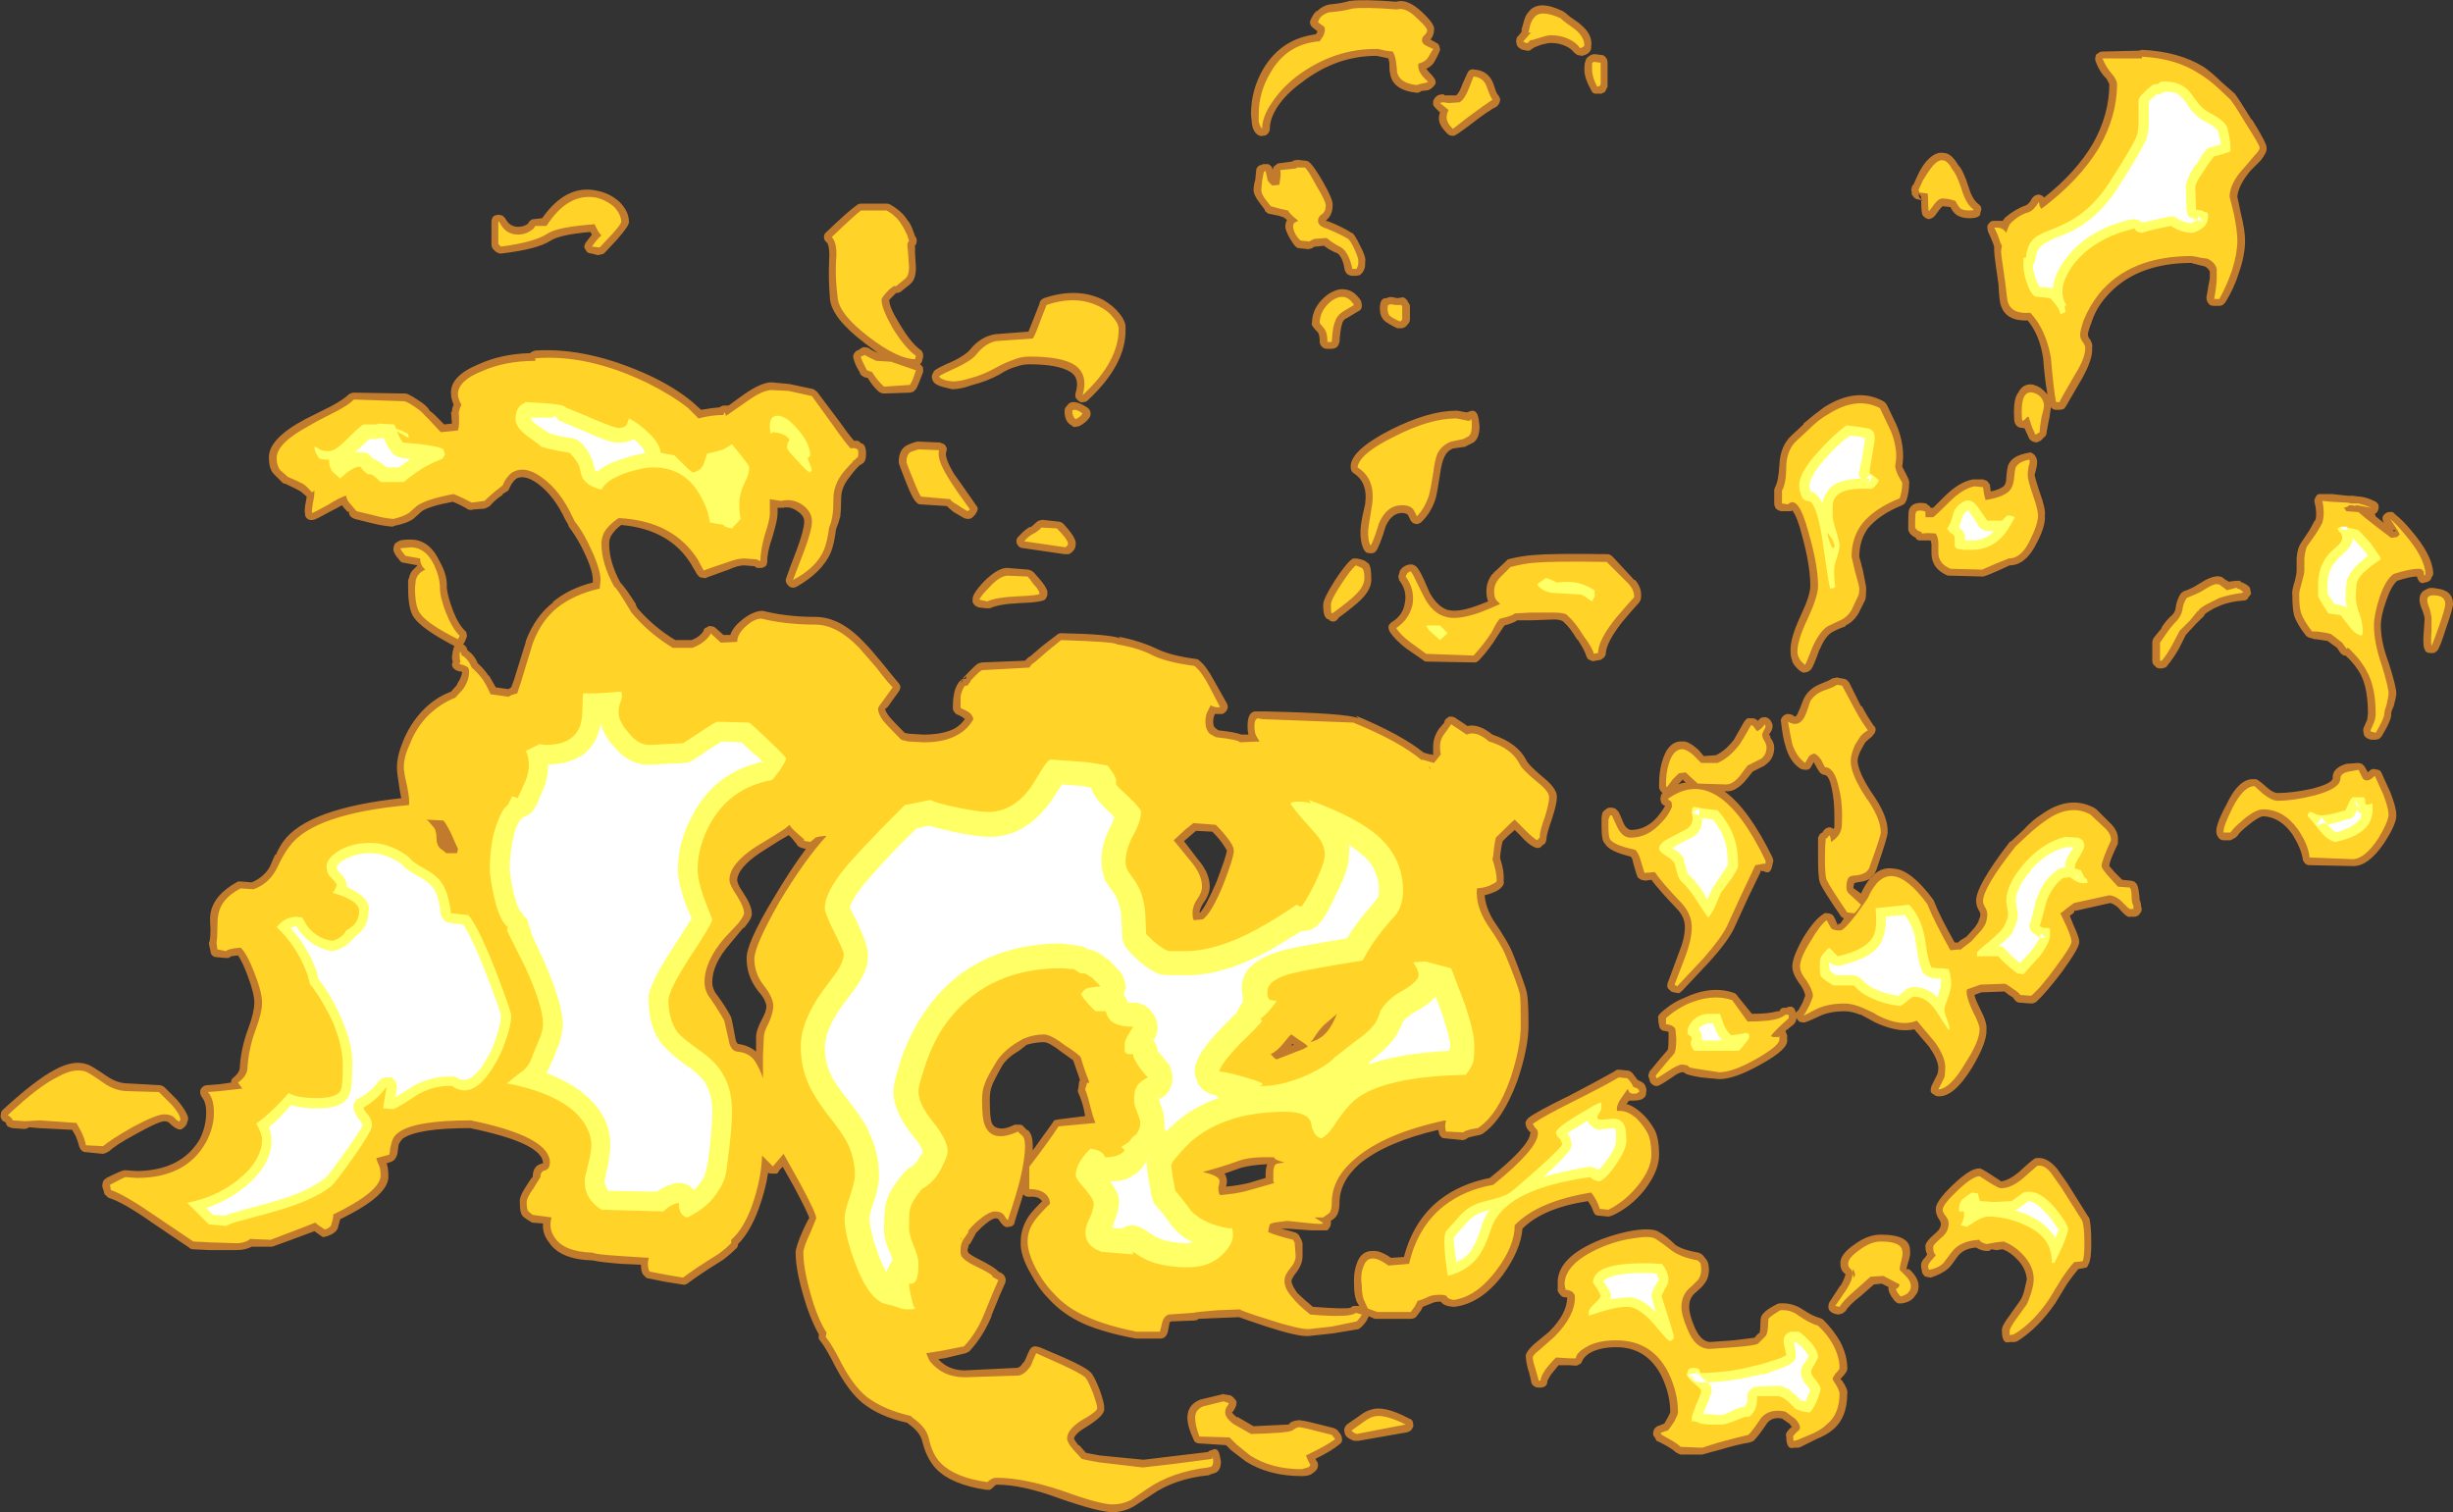 <?xml version="1.0" encoding="UTF-8" standalone="no"?>
<svg xmlns:ffdec="https://www.free-decompiler.com/flash" xmlns:xlink="http://www.w3.org/1999/xlink" ffdec:objectType="shape" height="88.0px" width="142.75px" xmlns="http://www.w3.org/2000/svg">
  <rect width="100%" height="100%" fill="#333333" stroke="none"/>
  <g transform="matrix(1.0, 0.0, 0.0, 1.0, -8.55, 69.7)">
    <path d="M140.1 -60.35 L139.5 -59.75 Q138.8 -58.9 138.75 -58.25 L138.95 -57.3 Q139.2 -56.3 139.2 -55.7 139.2 -54.85 138.85 -53.85 138.55 -52.9 138.05 -52.1 L137.9 -51.95 Q137.8 -51.9 137.7 -51.9 L137.4 -51.9 Q137.25 -51.9 137.15 -51.95 137.05 -52.05 137.0 -52.15 136.95 -52.25 136.95 -52.4 L137.05 -52.95 137.05 -53.0 137.15 -53.5 137.15 -53.9 Q137.05 -54.1 136.85 -54.2 136.4 -54.3 136.25 -54.35 L136.2 -54.35 136.1 -54.4 Q132.75 -54.4 131.05 -52.35 130.5 -51.7 130.25 -50.9 130.05 -50.4 130.05 -50.2 L130.1 -50.05 Q130.35 -49.75 130.3 -49.45 130.35 -48.8 129.7 -47.65 L128.8 -46.1 Q128.75 -46.0 128.65 -45.9 128.5 -45.85 128.4 -45.85 L128.2 -45.85 Q128.05 -45.85 127.95 -45.95 L127.9 -46.0 127.8 -45.3 127.8 -45.35 127.65 -44.55 Q127.65 -44.35 127.5 -44.25 L127.3 -44.05 Q127.2 -44.0 127.05 -43.95 L126.85 -44.0 Q126.75 -44.05 126.65 -44.15 126.6 -44.25 126.4 -44.7 L126.35 -44.8 Q126.3 -44.75 126.25 -44.8 126.1 -44.8 126.0 -44.85 125.85 -44.95 125.8 -45.1 125.75 -45.2 125.75 -45.75 125.75 -46.55 126.0 -46.85 126.3 -47.45 126.95 -47.3 L126.9 -47.3 Q127.3 -47.2 127.6 -46.85 L127.7 -46.75 Q127.55 -47.55 127.45 -48.85 127.25 -50.2 126.55 -51.05 125.3 -51.0 125.0 -51.9 124.9 -52.1 124.85 -53.15 L124.7 -54.2 Q124.6 -54.9 124.6 -55.1 L124.6 -55.35 124.55 -55.5 Q124.4 -55.9 124.25 -56.2 124.2 -56.35 124.2 -56.5 124.2 -56.6 124.3 -56.7 124.4 -56.85 124.55 -56.85 L125.1 -56.85 Q125.2 -57.0 125.25 -57.05 125.85 -57.55 126.45 -57.75 126.65 -57.85 126.8 -58.15 126.9 -58.3 127.05 -58.35 127.2 -58.4 127.3 -58.35 127.45 -58.3 127.5 -58.2 129.35 -59.65 130.35 -61.35 131.3 -63.05 131.3 -64.8 L131.15 -65.1 Q130.7 -65.55 130.5 -66.15 130.45 -66.25 130.5 -66.4 130.5 -66.55 130.65 -66.6 130.75 -66.7 130.9 -66.7 L132.95 -66.75 133.0 -66.75 133.2 -66.8 Q135.35 -66.7 136.8 -65.8 137.3 -65.45 137.8 -64.95 L138.6 -64.25 Q138.8 -64.0 139.6 -62.7 L139.6 -62.75 Q140.5 -61.3 140.45 -61.1 140.5 -60.85 140.1 -60.35 M99.65 -68.95 Q99.85 -68.75 100.45 -68.35 L100.5 -68.3 Q101.25 -67.7 101.15 -67.0 L101.15 -66.9 Q101.1 -66.55 100.6 -66.45 L100.35 -66.5 Q100.25 -66.55 100.15 -66.65 100.0 -66.85 99.7 -67.0 99.3 -67.2 98.8 -67.2 98.65 -67.2 98.25 -67.1 L97.85 -66.95 97.55 -66.75 97.4 -66.75 97.2 -66.8 97.15 -66.8 Q96.8 -66.95 96.8 -67.2 96.75 -67.3 96.8 -67.4 96.8 -67.55 96.9 -67.6 L97.1 -67.85 97.1 -68.0 97.2 -68.35 Q97.3 -68.8 97.5 -69.0 98.05 -69.75 99.5 -69.05 L99.65 -68.95 M101.05 -66.45 Q101.2 -66.55 101.35 -66.55 L101.75 -66.5 Q101.9 -66.5 102.0 -66.35 102.1 -66.25 102.1 -66.05 L102.1 -64.65 101.95 -64.35 Q101.85 -64.3 101.75 -64.25 L101.35 -64.25 Q101.2 -64.3 101.15 -64.45 100.75 -65.15 100.75 -65.65 100.75 -66.0 100.8 -66.1 L100.8 -66.05 Q100.8 -66.3 101.05 -66.45 M94.35 -65.65 Q95.15 -65.6 95.45 -64.85 L95.6 -64.4 Q95.65 -64.25 95.75 -64.15 95.8 -64.05 95.85 -63.95 95.85 -63.8 95.8 -63.7 95.75 -63.6 95.65 -63.5 95.15 -63.25 94.25 -62.55 93.15 -61.7 93.1 -61.8 92.9 -61.8 92.8 -61.9 92.5 -62.2 92.4 -62.4 92.2 -62.75 92.35 -63.15 L92.1 -63.4 Q92.0 -63.5 91.95 -63.6 91.95 -63.7 91.95 -63.8 92.0 -63.95 92.05 -64.0 92.25 -64.25 92.6 -64.2 L92.6 -64.15 93.3 -64.15 Q93.5 -64.35 93.65 -64.8 L93.9 -65.35 Q93.95 -65.5 94.05 -65.6 94.2 -65.7 94.35 -65.65 M120.6 -60.25 Q121.15 -60.9 121.65 -60.8 122.1 -60.8 122.5 -60.1 122.8 -59.8 123.1 -58.85 123.3 -58.15 123.65 -57.85 123.95 -57.65 123.8 -57.35 L123.8 -57.3 Q123.8 -57.0 123.15 -57.0 122.7 -57.0 122.4 -57.2 122.2 -57.35 122.05 -57.65 L121.6 -57.7 121.45 -57.55 Q121.1 -57.05 121.05 -57.05 120.9 -56.95 120.75 -56.95 120.6 -57.0 120.5 -57.1 120.4 -57.2 120.4 -57.3 120.35 -57.5 120.35 -58.05 L120.15 -58.1 Q120.05 -58.1 119.95 -58.2 119.85 -58.3 119.8 -58.4 L119.8 -58.55 Q119.75 -58.65 119.8 -58.75 119.8 -58.9 119.9 -58.95 L120.1 -59.4 Q120.35 -59.95 120.6 -60.25 M120.35 -58.25 L120.2 -58.45 Q120.2 -58.2 120.35 -58.1 L120.35 -58.25 M120.35 -58.1 L120.35 -58.05 120.5 -58.0 120.45 -58.0 Q120.4 -58.05 120.35 -58.1 M118.35 -46.15 L118.9 -45.0 Q119.15 -44.45 119.25 -43.8 119.35 -43.2 119.25 -42.55 L119.4 -42.25 Q119.7 -41.7 119.65 -41.6 119.65 -41.05 119.5 -40.6 L119.4 -40.4 119.25 -40.3 Q117.9 -39.75 117.25 -38.95 116.75 -38.25 116.75 -37.3 L116.95 -36.55 Q117.15 -35.6 117.15 -35.45 117.15 -35.0 117.1 -34.8 L116.7 -34.0 Q116.4 -33.5 115.95 -33.3 L115.95 -33.25 Q115.5 -33.1 115.15 -32.9 114.75 -32.65 114.45 -31.9 L114.45 -31.95 Q114.1 -30.95 113.95 -30.75 113.85 -30.65 113.75 -30.6 L113.5 -30.55 Q113.4 -30.6 113.3 -30.65 112.95 -30.95 112.85 -31.2 L112.85 -31.25 Q112.75 -31.45 112.75 -31.8 112.7 -32.5 113.35 -33.9 113.9 -35.05 113.9 -35.6 113.9 -36.8 113.4 -38.6 113.15 -39.6 112.85 -40.0 112.8 -39.95 112.75 -39.95 L112.2 -39.95 Q112.0 -40.0 111.9 -40.1 111.8 -40.25 111.8 -40.4 L111.8 -41.15 Q111.8 -41.25 111.85 -41.35 112.05 -41.7 112.1 -42.65 112.15 -43.75 112.8 -44.35 L113.5 -45.0 113.5 -45.05 Q114.15 -45.6 114.7 -46.0 116.6 -47.2 118.15 -46.35 118.25 -46.3 118.35 -46.15 M126.85 -43.3 Q127.0 -43.2 127.05 -43.05 127.15 -42.85 127.05 -42.45 L126.95 -42.05 Q127.0 -41.8 127.25 -41.05 127.6 -40.1 127.55 -39.7 127.6 -39.1 127.1 -38.15 126.45 -36.8 125.5 -36.8 L124.85 -36.5 Q123.95 -36.1 123.9 -36.15 L122.05 -36.2 121.9 -36.2 Q120.95 -36.6 120.95 -37.5 L120.95 -38.05 120.9 -38.25 120.25 -38.25 Q120.15 -38.25 120.05 -38.35 L120.05 -38.4 Q119.7 -38.55 119.6 -38.85 119.6 -38.9 119.6 -39.35 119.6 -39.95 119.65 -40.05 119.85 -40.55 120.65 -40.4 L120.75 -40.3 120.85 -40.25 120.9 -40.15 121.05 -40.15 121.7 -40.8 Q122.55 -41.65 123.35 -41.8 L123.95 -41.8 Q124.1 -41.75 124.2 -41.7 L124.35 -41.5 124.4 -41.1 Q124.9 -41.2 125.15 -41.4 125.3 -41.55 125.3 -41.85 125.35 -42.55 125.45 -42.7 125.7 -43.2 126.6 -43.35 126.75 -43.4 126.85 -43.3 M116.15 -30.0 L116.85 -28.6 116.9 -28.6 Q117.25 -27.95 117.6 -27.45 117.7 -27.4 117.7 -27.25 117.7 -27.15 117.65 -27.05 L117.5 -26.85 Q117.25 -26.65 117.1 -26.5 L116.9 -26.15 Q116.65 -25.7 116.65 -25.4 116.7 -24.75 117.45 -23.6 118.45 -22.2 118.4 -21.25 118.4 -21.0 117.8 -19.25 117.65 -18.7 117.25 -18.5 117.05 -18.4 116.6 -18.35 L116.45 -18.3 116.4 -18.05 Q116.4 -18.0 116.5 -17.95 L116.85 -17.7 Q117.6 -19.35 118.75 -19.15 119.75 -19.1 121.05 -17.35 L121.1 -17.25 Q121.45 -16.35 122.3 -14.85 L122.5 -14.85 122.6 -14.95 123.0 -15.2 123.45 -15.7 Q123.6 -15.9 123.7 -16.1 L123.7 -16.15 Q123.8 -16.35 123.8 -16.5 L123.75 -16.65 Q123.55 -16.95 123.55 -17.25 123.5 -18.1 125.5 -20.7 L125.6 -20.75 126.3 -21.4 Q126.85 -22.0 127.35 -22.3 128.95 -23.45 130.4 -22.7 L130.55 -22.6 131.3 -21.85 Q131.85 -21.35 131.8 -20.8 L131.8 -20.6 Q131.3 -19.6 131.3 -19.3 L131.6 -18.95 132.05 -18.5 132.55 -18.45 132.75 -18.4 132.9 -18.25 Q133.0 -18.05 133.05 -17.55 L133.05 -17.5 Q133.05 -17.3 133.1 -17.25 133.15 -17.1 133.15 -16.95 133.25 -16.7 133.05 -16.5 133.0 -16.4 132.8 -16.35 L132.5 -16.35 Q132.35 -16.25 131.8 -16.9 131.55 -17.1 131.35 -17.15 L129.35 -16.7 129.25 -16.7 Q129.3 -16.65 129.2 -16.55 L129.0 -16.4 129.2 -15.9 Q129.55 -15.15 129.55 -14.9 129.6 -14.6 128.55 -13.15 127.6 -11.9 127.05 -11.4 126.9 -11.3 126.75 -11.3 L126.1 -11.35 Q125.95 -11.35 125.85 -11.45 125.75 -11.55 125.7 -11.65 L125.45 -11.8 125.2 -12.0 123.85 -11.95 123.45 -11.8 Q123.5 -11.55 123.75 -11.05 124.2 -10.2 124.15 -9.8 124.2 -9.05 123.3 -7.55 122.25 -5.85 121.35 -5.9 121.2 -5.9 121.1 -6.0 120.95 -6.05 120.9 -6.2 120.9 -6.35 120.95 -6.5 L121.3 -7.2 Q121.35 -7.35 121.35 -7.6 121.3 -8.1 120.8 -8.8 L119.95 -9.8 Q119.1 -9.6 117.9 -10.1 117.65 -10.2 117.4 -10.35 L116.85 -10.65 116.8 -10.65 Q116.3 -10.85 115.9 -10.85 115.0 -10.85 114.4 -10.55 113.55 -10.15 113.5 -10.2 113.3 -10.2 113.2 -10.3 L113.1 -10.45 113.05 -10.25 112.95 -10.1 112.45 -9.7 112.55 -9.45 112.55 -9.2 Q112.65 -8.65 111.0 -7.75 109.5 -6.9 108.6 -6.9 L107.55 -7.0 Q106.6 -7.15 106.55 -7.3 L106.45 -7.3 Q106.25 -7.3 105.85 -7.0 105.05 -6.45 104.95 -6.5 104.8 -6.5 104.7 -6.6 104.55 -6.7 104.55 -6.85 L104.5 -7.0 Q104.45 -7.1 104.5 -7.2 104.5 -7.25 104.55 -7.35 105.2 -8.15 105.6 -8.6 105.65 -8.75 105.65 -9.25 L105.65 -9.65 105.45 -9.7 Q105.3 -9.7 105.2 -9.8 105.1 -9.9 105.1 -10.05 105.05 -10.15 105.05 -10.45 104.95 -10.6 105.55 -11.05 106.0 -11.4 106.5 -11.6 108.15 -12.4 109.5 -11.9 109.6 -11.85 109.65 -11.75 L110.5 -10.7 Q111.5 -10.7 111.95 -10.85 L112.1 -10.85 Q112.15 -11.0 112.3 -11.05 L112.5 -11.05 112.6 -11.1 Q113.0 -11.2 113.05 -10.75 113.1 -10.85 113.2 -10.9 L113.45 -11.35 113.6 -11.75 Q113.6 -11.95 113.35 -12.35 112.85 -13.0 112.85 -13.45 112.85 -14.0 113.5 -15.15 114.15 -16.2 114.65 -16.5 114.75 -16.6 114.9 -16.55 115.05 -16.55 115.2 -16.45 115.3 -16.35 115.5 -15.85 115.5 -15.95 115.65 -15.95 L115.85 -16.25 115.7 -16.35 Q114.6 -17.95 114.45 -18.35 114.35 -18.65 114.35 -19.7 114.35 -20.5 114.35 -20.95 114.4 -21.1 114.5 -21.2 L114.6 -21.25 114.7 -21.4 Q114.85 -21.55 115.0 -21.55 115.15 -21.55 115.25 -21.45 L115.3 -21.55 115.3 -22.25 Q115.3 -23.1 115.15 -23.8 115.0 -24.55 114.75 -24.6 114.6 -24.6 114.45 -24.75 114.4 -24.8 114.15 -25.25 L114.1 -25.35 113.9 -25.0 Q113.8 -24.9 113.65 -24.9 113.5 -24.9 113.35 -24.95 112.7 -25.35 112.45 -26.3 112.3 -26.75 112.2 -27.65 112.15 -27.8 112.25 -27.95 112.35 -28.1 112.55 -28.15 112.7 -28.15 112.85 -28.1 112.95 -28.0 113.05 -28.0 L113.15 -28.15 Q113.3 -28.45 113.5 -29.0 L113.55 -29.1 Q113.85 -29.65 114.5 -29.9 115.0 -30.1 115.15 -30.2 115.25 -30.25 115.35 -30.25 115.45 -30.3 115.55 -30.25 L115.85 -30.2 116.0 -30.15 116.15 -30.0 M138.0 -36.0 L138.25 -35.85 138.65 -35.9 138.9 -35.9 139.0 -35.8 139.05 -35.8 Q139.5 -35.6 139.5 -35.4 L139.55 -35.15 Q139.5 -35.05 139.4 -34.95 L139.35 -34.85 Q139.25 -34.75 139.1 -34.75 138.4 -34.7 137.85 -34.5 L137.4 -34.3 Q136.95 -34.05 136.85 -33.95 136.8 -33.8 136.7 -33.75 L136.3 -33.35 135.75 -32.75 135.35 -31.95 Q135.0 -31.35 134.7 -31.0 134.65 -30.9 134.55 -30.85 L134.35 -30.8 134.25 -30.8 Q134.05 -30.8 133.95 -30.95 133.8 -31.05 133.8 -31.25 L133.8 -32.3 Q133.8 -32.45 133.9 -32.6 L134.35 -33.15 134.35 -33.2 Q134.6 -33.6 134.95 -33.9 135.1 -34.05 135.15 -34.25 135.2 -34.75 135.45 -35.15 135.55 -35.25 135.65 -35.3 136.1 -35.45 136.4 -35.65 L136.9 -35.95 Q137.7 -36.35 138.0 -36.0 M94.65 -44.9 Q94.65 -44.2 94.3 -43.95 L93.8 -43.7 93.1 -43.6 Q92.75 -43.45 92.6 -43.1 92.45 -42.8 92.35 -42.1 92.2 -41.1 92.1 -40.7 91.85 -39.9 91.3 -39.35 91.2 -39.25 91.05 -39.2 90.9 -39.2 90.8 -39.25 90.65 -39.35 90.6 -39.5 L90.45 -39.8 90.45 -39.75 Q90.35 -39.85 90.15 -39.85 89.55 -39.85 89.2 -39.1 88.8 -37.8 88.6 -37.6 88.5 -37.5 88.35 -37.5 88.2 -37.5 88.05 -37.55 87.95 -37.65 87.9 -37.75 87.65 -38.3 87.75 -39.15 87.8 -39.55 88.0 -40.4 L88.0 -40.45 Q88.15 -41.6 87.35 -42.15 87.25 -42.2 87.2 -42.3 87.15 -42.4 87.15 -42.55 87.15 -43.5 89.5 -44.7 91.7 -45.8 93.3 -45.8 L93.35 -45.8 93.9 -45.7 94.05 -45.75 Q94.5 -45.95 94.6 -45.3 L94.65 -44.9 M103.7 -35.95 Q104.1 -35.5 104.05 -34.95 104.05 -34.8 103.95 -34.65 103.45 -34.1 102.95 -33.5 102.05 -32.35 102.0 -31.7 102.0 -31.55 101.9 -31.45 101.8 -31.35 101.7 -31.3 L101.4 -31.25 Q101.25 -31.2 101.15 -31.25 L100.95 -31.35 Q100.9 -31.45 100.85 -31.55 100.8 -31.8 100.35 -32.5 L100.35 -32.45 Q99.9 -33.2 99.6 -33.45 L99.5 -33.55 Q99.3 -33.65 99.0 -33.65 L97.6 -33.6 96.85 -33.6 Q96.65 -33.45 96.1 -33.3 L95.7 -32.7 Q95.25 -31.95 94.6 -31.25 94.5 -31.2 94.45 -31.15 L94.3 -31.15 91.55 -31.2 Q91.45 -31.2 91.35 -31.3 L90.4 -31.95 Q89.75 -32.45 89.45 -32.9 89.35 -33.05 89.35 -33.25 89.4 -33.4 89.55 -33.5 90.2 -33.9 90.3 -34.6 90.45 -35.3 90.0 -35.9 89.95 -35.95 89.95 -36.05 89.9 -36.15 89.95 -36.25 L90.0 -36.4 90.0 -36.45 Q90.15 -36.75 90.55 -36.85 L90.75 -36.85 Q90.85 -36.8 90.95 -36.75 91.15 -36.55 91.4 -36.0 L91.75 -35.2 Q92.2 -34.4 92.8 -34.2 L92.85 -34.2 Q93.4 -34.05 94.5 -34.45 L95.15 -34.7 Q95.05 -34.95 95.05 -35.3 95.05 -35.85 95.4 -36.3 L95.45 -36.3 95.45 -36.35 96.15 -37.0 96.3 -37.15 Q97.1 -37.35 97.8 -37.4 98.95 -37.5 102.1 -37.45 102.25 -37.45 102.4 -37.3 L103.65 -35.95 103.7 -35.95 M111.65 -27.65 L111.7 -27.55 111.7 -27.35 111.65 -27.2 111.5 -26.95 111.6 -26.8 111.55 -26.8 Q111.8 -26.5 111.8 -26.2 111.8 -25.55 111.3 -25.2 L111.25 -25.15 110.55 -24.8 110.15 -24.3 Q109.55 -23.6 109.0 -23.65 L108.9 -23.65 Q110.3 -22.65 111.7 -19.8 L111.75 -19.6 111.7 -19.4 Q111.6 -18.75 111.2 -19.0 L111.1 -19.0 Q111.05 -19.0 111.0 -19.05 L111.0 -18.95 110.25 -17.4 109.45 -15.65 Q109.05 -14.85 108.0 -13.7 L106.45 -12.05 Q106.35 -11.95 106.25 -11.9 L105.95 -11.95 105.8 -12.0 Q105.7 -12.1 105.6 -12.2 105.55 -12.35 105.6 -12.5 L106.25 -14.25 Q106.6 -15.1 106.6 -15.75 106.6 -16.35 106.1 -16.85 105.1 -17.9 104.65 -18.5 L104.3 -18.45 104.05 -18.5 Q103.95 -18.55 103.85 -18.65 103.8 -18.75 103.6 -19.45 103.55 -19.75 103.45 -19.85 102.2 -20.15 101.95 -20.6 101.75 -20.75 101.75 -21.6 L101.75 -22.05 Q101.75 -22.2 101.8 -22.4 101.85 -22.5 102.0 -22.6 102.1 -22.7 102.25 -22.7 L102.35 -22.7 102.55 -22.65 102.7 -22.5 Q102.75 -22.5 103.05 -21.75 103.2 -21.45 103.45 -21.4 104.3 -21.4 104.95 -22.1 105.25 -22.45 105.45 -22.8 L105.35 -22.85 Q105.2 -22.95 105.2 -23.1 105.15 -23.2 105.2 -23.35 105.2 -23.45 105.3 -23.55 L105.2 -23.65 Q105.15 -23.7 105.1 -23.85 105.1 -23.9 105.1 -24.1 105.1 -24.75 105.25 -25.3 105.6 -26.6 106.45 -26.55 106.8 -26.6 107.4 -26.05 L107.7 -25.7 108.4 -25.75 Q108.95 -26.0 109.45 -26.65 L110.05 -27.7 Q110.15 -27.85 110.25 -27.9 L110.55 -27.9 Q110.7 -27.9 110.85 -27.75 L110.9 -27.8 Q111.0 -27.95 111.15 -27.95 111.3 -28.0 111.45 -27.9 111.6 -27.8 111.65 -27.65 M106.5 -24.3 L106.45 -24.35 106.45 -24.3 106.2 -24.05 Q106.45 -24.15 106.65 -24.15 L106.5 -24.3 M98.85 -22.0 Q98.6 -21.3 98.55 -20.95 98.55 -20.75 98.45 -20.6 L98.3 -20.5 Q98.2 -20.35 98.05 -20.35 97.9 -20.35 97.75 -20.45 97.45 -20.6 97.05 -21.05 L96.7 -21.4 96.3 -21.05 96.0 -20.75 Q95.9 -20.4 95.85 -19.85 L95.85 -19.75 Q96.1 -19.0 96.05 -18.45 96.15 -18.15 95.65 -17.85 95.35 -17.7 94.95 -17.6 95.0 -16.9 95.45 -16.15 96.3 -14.9 96.55 -14.3 97.25 -12.55 97.4 -11.95 97.5 -11.5 97.5 -10.05 97.5 -8.7 96.85 -6.8 96.0 -4.5 94.8 -3.7 L94.65 -3.65 Q94.15 -3.55 94.0 -3.5 L93.85 -3.4 93.7 -3.35 92.7 -3.45 Q92.55 -3.45 92.45 -3.5 92.35 -3.6 92.3 -3.7 L92.25 -3.95 Q89.25 -3.25 87.7 -2.0 86.5 -0.95 86.5 0.3 86.5 0.95 86.2 1.2 L86.15 1.25 Q86.05 1.3 86.0 1.35 L86.0 1.5 Q86.0 1.6 85.95 1.7 L85.8 1.9 84.85 1.9 83.45 1.8 83.1 1.8 83.85 2.0 Q84.05 2.05 84.15 2.2 84.3 2.45 84.35 2.65 L84.35 3.4 Q84.35 3.9 83.95 4.4 83.75 4.65 83.7 4.85 83.75 5.15 84.05 5.55 84.35 5.85 84.95 6.35 86.9 6.5 87.15 6.4 87.2 6.35 87.3 6.3 L87.65 6.3 87.5 6.05 Q87.35 5.65 87.35 5.15 87.3 4.4 87.5 3.85 87.75 3.1 88.4 3.1 88.85 3.05 89.5 3.5 L90.25 3.45 Q90.8 1.35 92.3 0.15 93.5 -0.8 95.25 -1.15 97.55 -3.0 97.6 -3.75 L97.65 -3.75 Q97.35 -4.05 97.35 -4.2 97.3 -4.35 97.35 -4.45 97.4 -4.55 97.5 -4.65 98.05 -5.05 99.9 -5.95 101.9 -7.0 102.5 -7.35 102.6 -7.45 102.75 -7.45 L103.25 -7.4 Q103.4 -7.4 103.55 -7.25 L103.85 -6.85 Q104.1 -6.75 104.2 -6.65 L104.25 -6.6 Q104.4 -6.35 104.35 -6.15 104.35 -6.0 104.3 -5.9 L104.2 -5.8 Q104.05 -5.65 103.6 -5.65 L103.35 -5.65 103.2 -5.45 Q103.6 -5.35 104.05 -4.95 104.45 -4.6 104.75 -4.1 105.1 -3.6 105.1 -2.5 105.1 -1.55 104.25 -0.45 103.45 0.55 102.35 1.05 L102.15 1.1 101.65 1.05 Q101.5 1.05 101.4 1.0 101.3 0.9 101.25 0.75 101.15 0.45 100.95 0.2 98.35 0.6 97.15 1.8 97.05 3.05 96.0 4.5 94.75 6.15 93.2 6.35 L93.1 6.35 Q92.55 6.3 92.4 6.05 L92.35 6.05 Q92.05 6.05 91.85 6.15 L91.35 6.35 91.25 6.55 90.95 6.95 Q90.8 7.05 90.65 7.05 L88.55 7.05 88.2 6.9 Q88.1 7.2 87.8 7.5 87.7 7.6 87.6 7.65 L86.1 7.9 84.7 8.05 Q84.1 8.1 82.25 7.5 81.05 7.1 80.65 6.95 L79.45 7.0 78.3 7.05 Q78.2 7.15 78.0 7.15 L76.7 7.2 Q76.6 7.25 76.6 7.3 L76.6 7.35 76.5 7.85 Q76.45 8.0 76.35 8.1 76.25 8.2 76.05 8.2 L74.65 8.2 Q72.8 7.85 71.65 7.35 70.4 6.8 69.55 5.85 69.0 5.3 68.55 4.45 67.9 3.35 67.95 2.55 67.95 1.8 68.4 1.1 68.6 0.8 69.2 0.2 L69.15 0.15 Q68.95 -0.1 68.45 -0.05 68.3 -0.05 68.2 -0.1 L68.1 -0.2 67.6 1.4 Q67.6 1.55 67.45 1.65 67.35 1.7 67.2 1.7 67.0 1.8 66.65 1.25 66.6 1.2 66.45 1.2 66.2 1.25 65.7 1.7 L65.35 2.05 65.3 2.15 65.0 2.7 64.95 2.7 Q64.9 2.85 64.85 3.05 L64.9 3.2 Q65.05 3.35 65.45 3.55 66.45 4.05 66.65 4.3 L66.85 4.4 Q67.0 4.5 67.05 4.65 67.1 4.8 67.05 4.95 66.75 5.6 66.25 6.85 L66.25 6.9 Q65.75 8.1 64.95 8.95 64.85 9.0 64.75 9.05 L63.5 9.35 63.45 9.35 63.15 9.4 Q63.75 10.05 64.7 10.05 L67.75 9.9 Q67.95 9.85 68.05 9.65 68.1 9.6 68.15 9.55 L68.25 9.35 Q68.45 8.85 68.55 8.75 68.65 8.65 68.8 8.65 L69.05 8.7 70.45 9.3 Q71.7 9.85 72.0 10.15 72.2 10.3 72.55 11.2 72.85 12.05 72.8 12.25 72.9 12.65 71.75 13.35 71.15 13.7 71.05 14.0 71.1 14.15 71.3 14.4 L71.35 14.4 71.75 14.85 72.55 15.0 75.1 15.25 76.75 15.05 78.85 14.8 78.9 14.75 Q78.95 14.7 79.05 14.7 79.45 14.45 79.55 15.1 L79.6 15.35 Q79.6 15.85 79.3 16.0 L79.0 16.1 78.9 16.15 Q76.9 16.35 75.55 17.3 L74.55 17.95 Q73.95 18.3 73.3 18.3 72.5 18.3 70.2 17.5 68.05 16.7 66.55 16.7 L66.45 16.75 66.3 16.9 66.15 17.0 65.95 17.0 Q63.9 16.7 63.0 15.75 62.45 15.15 62.2 14.1 62.05 13.6 61.4 13.15 L61.35 13.1 Q59.75 12.75 58.75 11.95 57.95 11.3 57.2 9.9 56.65 8.8 56.3 8.35 56.15 8.2 56.2 8.05 L56.2 7.95 Q55.85 7.35 55.5 6.35 54.85 4.35 54.85 3.2 54.85 2.85 55.3 1.85 55.6 1.2 55.65 1.2 55.6 0.95 54.75 -0.65 L54.1 -1.8 53.9 -1.6 Q53.85 -1.45 53.75 -1.4 L53.45 -1.4 Q53.35 -1.4 53.25 -1.45 53.1 -0.45 52.7 0.65 52.2 2.0 51.5 2.7 51.5 2.85 51.4 2.95 51.1 3.25 50.65 3.6 49.2 4.5 48.55 5.0 48.4 5.1 48.25 5.05 L47.3 4.9 46.3 4.7 Q46.2 4.7 46.15 4.65 L46.0 4.5 Q45.85 4.35 45.85 3.9 L44.7 3.85 Q43.45 3.75 43.05 3.65 41.15 3.6 40.5 2.6 40.1 2.1 40.15 1.5 L39.5 1.45 Q39.45 1.4 39.35 1.35 39.1 1.2 39.0 1.1 38.8 0.95 38.8 0.25 38.75 -0.05 39.25 -0.8 39.5 -1.2 39.55 -1.2 39.55 -1.9 40.15 -2.0 L40.15 -2.05 Q40.05 -3.2 35.9 -4.05 32.9 -4.05 32.0 -3.45 31.85 -3.3 31.75 -3.1 L31.7 -2.75 Q31.7 -2.55 31.6 -2.35 L31.5 -2.2 31.35 -2.1 31.05 -2.0 Q31.15 -1.7 31.15 -1.3 31.25 -0.15 28.35 1.25 L28.2 1.8 28.1 1.95 Q27.9 2.15 27.55 2.25 L27.35 2.3 27.2 2.2 26.85 1.95 25.5 2.45 24.4 2.85 23.2 2.85 Q22.85 3.05 22.3 3.05 L20.75 3.05 19.75 3.0 Q19.65 3.0 19.55 2.9 L17.4 1.45 Q15.7 0.25 14.85 0.0 L14.7 -0.15 Q14.6 -0.2 14.6 -0.35 L14.5 -0.65 Q14.5 -0.8 14.55 -0.95 14.6 -1.05 14.75 -1.15 15.65 -1.6 15.8 -1.6 L16.55 -1.55 Q19.15 -1.6 20.2 -3.45 20.55 -4.2 20.55 -4.95 20.55 -5.55 20.3 -5.85 20.2 -6.0 20.2 -6.15 20.2 -6.35 20.35 -6.45 20.45 -6.55 20.65 -6.55 L21.3 -6.6 22.0 -6.7 22.0 -6.75 Q22.0 -6.9 22.15 -7.0 22.45 -7.25 22.5 -7.5 22.55 -8.65 23.0 -9.85 23.35 -10.8 23.35 -11.35 23.35 -11.9 22.95 -12.95 22.65 -13.75 22.4 -14.1 L22.0 -14.05 Q21.95 -14.0 21.85 -13.95 L21.65 -13.95 21.15 -14.0 Q21.0 -14.0 20.9 -14.1 20.8 -14.2 20.8 -14.35 L20.7 -14.8 20.75 -14.95 Q20.8 -15.2 20.8 -15.65 20.75 -16.25 20.8 -16.55 21.0 -17.65 22.4 -18.4 L22.6 -18.4 23.2 -18.35 Q23.9 -18.65 24.25 -19.25 L24.55 -19.95 24.6 -19.95 Q24.8 -20.4 25.05 -20.75 26.45 -22.65 31.9 -23.25 L31.8 -23.8 Q31.65 -24.7 31.65 -25.05 31.65 -25.7 32.0 -26.55 32.4 -27.55 33.1 -28.3 33.85 -29.1 34.8 -29.45 L35.15 -29.85 35.15 -29.9 Q35.4 -30.25 35.45 -30.6 L35.2 -30.65 Q35.05 -30.7 34.95 -30.8 34.85 -30.9 34.85 -31.05 L34.9 -31.2 Q34.85 -31.3 34.85 -31.45 L34.9 -31.8 Q34.95 -32.05 35.0 -32.1 33.1 -33.1 32.65 -33.75 32.3 -34.2 32.3 -35.5 L32.3 -35.95 32.35 -36.05 Q32.4 -36.4 32.7 -36.65 L32.85 -36.8 32.05 -36.95 Q31.9 -36.95 31.8 -37.1 L31.6 -37.35 Q31.4 -37.65 31.45 -37.8 31.45 -37.9 31.5 -38.0 31.55 -38.1 31.65 -38.15 L31.75 -38.2 Q31.85 -38.3 32.45 -38.3 33.55 -38.3 34.15 -37.0 34.6 -36.2 34.55 -35.5 34.6 -35.0 34.9 -34.2 35.2 -33.4 35.6 -33.0 35.7 -32.95 35.7 -32.8 35.75 -32.7 35.7 -32.6 L35.6 -32.35 35.5 -32.2 Q35.65 -32.15 35.75 -31.9 L35.75 -31.85 Q36.15 -31.6 36.35 -31.1 36.7 -30.8 37.0 -30.35 L37.0 -30.4 37.4 -29.7 38.1 -29.6 38.15 -29.6 38.3 -29.7 38.45 -30.1 39.15 -32.35 39.15 -32.4 Q39.7 -33.85 40.75 -34.65 L40.7 -34.65 Q41.65 -35.45 43.05 -35.8 L43.05 -35.95 Q43.05 -36.6 42.35 -37.95 42.0 -38.6 41.65 -39.05 L41.6 -39.2 41.45 -39.45 Q40.8 -40.85 39.85 -41.55 39.1 -42.1 38.6 -41.85 38.35 -41.65 38.2 -41.3 38.15 -41.15 38.05 -41.1 L37.8 -40.95 37.8 -40.9 Q37.4 -40.65 37.05 -40.25 36.9 -40.15 36.75 -40.1 L36.1 -40.05 Q35.95 -40.0 35.8 -40.05 35.4 -40.3 34.9 -40.5 33.55 -40.25 33.1 -39.95 L32.6 -39.5 Q32.25 -39.25 31.5 -39.1 L31.4 -39.05 Q30.8 -39.1 30.2 -39.25 L29.2 -39.5 Q29.05 -39.55 28.95 -39.65 28.85 -39.75 28.85 -39.95 28.8 -39.85 28.7 -40.0 28.55 -40.15 28.45 -40.3 28.2 -40.15 27.8 -39.95 26.9 -39.45 26.8 -39.45 26.6 -39.4 26.45 -39.5 26.3 -39.6 26.3 -39.8 26.25 -40.05 26.35 -40.5 L26.4 -40.8 26.05 -41.1 Q25.8 -41.25 25.15 -41.55 25.05 -41.55 25.0 -41.6 L24.5 -42.1 Q24.2 -42.4 24.2 -43.05 24.15 -44.15 26.3 -45.3 26.8 -45.55 27.8 -46.05 28.55 -46.45 28.85 -46.75 29.0 -46.85 29.15 -46.85 L32.05 -46.8 Q32.25 -46.85 32.9 -46.4 33.4 -46.1 33.55 -45.8 L33.8 -45.6 34.4 -45.0 34.85 -45.05 34.8 -45.7 34.85 -45.75 Q34.85 -45.95 34.95 -46.15 34.8 -46.5 34.8 -46.75 34.7 -47.8 36.4 -48.5 37.7 -49.1 39.4 -49.15 39.5 -49.25 39.7 -49.3 42.8 -49.5 46.45 -47.8 47.9 -47.1 48.85 -46.3 L49.35 -45.85 Q49.9 -45.95 50.45 -46.0 L50.5 -46.05 50.65 -46.1 50.95 -46.1 51.85 -46.75 Q52.85 -47.45 53.45 -47.45 L54.5 -47.35 55.9 -47.05 56.1 -46.9 57.45 -45.1 Q57.9 -44.45 58.25 -44.05 L58.45 -44.05 Q58.6 -44.0 58.65 -43.9 L58.7 -43.9 Q58.95 -43.8 58.95 -43.3 58.95 -42.8 58.7 -42.7 L58.65 -42.65 58.6 -42.65 58.45 -42.5 Q58.25 -42.3 58.0 -41.95 57.5 -41.35 57.5 -40.7 57.5 -40.05 57.45 -39.7 L57.45 -39.65 Q57.35 -39.25 57.2 -38.9 57.1 -38.05 56.9 -37.55 56.4 -36.4 54.9 -35.55 54.8 -35.5 54.7 -35.5 54.55 -35.5 54.45 -35.6 54.35 -35.7 54.3 -35.8 54.25 -35.95 54.3 -36.05 54.45 -36.5 54.95 -37.8 55.35 -38.9 55.35 -39.35 55.35 -39.7 54.95 -39.95 54.55 -40.25 54.1 -40.15 L53.8 -40.15 53.8 -39.8 Q53.8 -39.45 53.5 -38.45 53.2 -37.6 53.2 -37.05 53.2 -36.95 53.15 -36.8 53.05 -36.7 52.9 -36.65 L52.6 -36.65 52.45 -36.75 51.85 -36.8 Q51.5 -36.8 50.95 -36.55 L49.7 -36.1 49.6 -36.05 49.3 -36.1 Q49.2 -36.15 49.1 -36.3 L48.75 -36.9 Q47.5 -38.9 44.7 -39.15 44.3 -38.85 44.1 -38.5 44.0 -38.3 44.0 -38.05 44.0 -37.0 44.65 -35.8 44.95 -35.5 45.55 -34.55 L45.55 -34.5 45.65 -34.3 Q46.6 -33.2 47.85 -32.45 L48.8 -32.45 Q49.3 -32.65 49.5 -33.0 L49.5 -33.05 Q49.55 -33.15 49.7 -33.2 49.8 -33.3 49.95 -33.25 50.1 -33.25 50.2 -33.15 L50.65 -32.75 51.05 -32.75 Q51.2 -33.2 51.7 -33.6 52.3 -34.1 52.85 -34.15 L52.95 -34.15 Q54.35 -33.8 56.0 -33.8 57.45 -33.8 58.85 -32.3 59.2 -31.95 59.9 -31.1 60.5 -30.35 60.8 -30.0 60.9 -29.9 60.95 -29.75 60.95 -29.6 60.85 -29.45 L60.2 -28.55 Q60.1 -28.45 60.05 -28.45 60.1 -28.25 60.3 -28.0 60.5 -27.75 61.2 -27.05 L61.45 -27.0 62.3 -26.95 Q63.4 -26.95 64.1 -27.3 64.45 -27.5 64.7 -27.85 64.55 -28.0 64.3 -28.1 64.15 -28.15 64.1 -28.25 64.0 -28.35 64.0 -28.5 64.0 -28.95 64.05 -29.2 64.1 -29.65 64.35 -30.0 L64.5 -30.15 64.6 -30.2 Q64.6 -30.3 64.7 -30.35 65.35 -31.05 65.5 -31.1 L65.7 -31.15 68.2 -31.25 68.4 -31.45 68.5 -31.5 69.2 -32.1 70.05 -32.75 Q70.15 -32.85 70.3 -32.85 73.1 -32.8 73.75 -32.55 L73.65 -32.65 Q74.9 -32.4 75.85 -31.95 76.65 -31.55 78.15 -31.35 78.25 -31.35 78.35 -31.25 78.75 -30.95 79.25 -30.0 L79.9 -28.85 Q80.0 -28.7 80.0 -28.55 80.0 -28.45 79.9 -28.3 79.8 -28.2 79.7 -28.15 L79.25 -28.15 Q79.15 -27.95 79.15 -27.7 79.15 -27.45 79.25 -27.35 L79.45 -27.2 Q80.4 -27.1 80.8 -26.95 L81.2 -26.95 Q81.15 -27.15 81.15 -27.45 81.15 -28.35 81.7 -28.3 L82.05 -28.3 Q86.95 -28.2 87.6 -27.9 L87.45 -28.05 Q90.1 -26.95 91.4 -25.9 L91.75 -25.8 91.85 -25.8 91.95 -25.75 91.95 -26.25 Q91.95 -26.8 92.3 -27.3 L92.6 -27.65 Q92.6 -27.8 92.75 -27.9 92.85 -28.0 92.95 -28.0 93.1 -28.0 93.2 -27.95 L93.95 -27.45 Q94.6 -27.6 95.4 -26.95 96.9 -26.45 97.4 -25.4 97.55 -25.15 98.25 -24.55 99.2 -23.8 99.15 -23.3 99.15 -22.9 98.85 -22.0 M138.1 -22.85 Q138.85 -24.45 139.75 -24.35 139.85 -24.45 140.5 -23.85 140.85 -23.55 141.1 -23.55 141.95 -23.55 143.1 -23.8 144.25 -24.1 144.3 -24.4 144.25 -25.0 145.1 -25.25 L145.8 -25.3 146.0 -25.25 146.15 -25.1 146.35 -24.75 146.45 -24.85 Q146.55 -24.95 146.7 -24.95 L146.95 -24.9 Q147.1 -24.85 147.15 -24.7 L147.65 -23.6 Q148.0 -22.7 148.0 -22.3 148.05 -21.8 147.3 -20.65 146.35 -19.25 145.45 -19.3 L142.95 -19.35 Q142.8 -19.35 142.7 -19.45 142.55 -19.6 142.55 -19.75 142.45 -20.35 141.95 -21.15 141.25 -22.15 140.25 -22.2 139.95 -22.15 139.35 -21.65 138.85 -21.25 138.75 -21.05 138.65 -20.95 138.55 -20.9 L138.35 -20.8 137.95 -20.8 Q137.8 -20.8 137.7 -20.9 137.6 -21.0 137.55 -21.15 137.4 -21.55 138.1 -22.85 M123.75 -1.7 Q123.8 -1.75 124.55 -1.25 124.95 -1.0 125.0 -0.95 125.45 -1.0 126.05 -1.5 126.8 -2.2 127.0 -2.3 L127.05 -2.3 Q127.65 -2.4 128.25 -1.7 L128.85 -0.85 130.1 1.15 130.1 1.1 Q130.25 1.45 130.25 2.65 130.25 3.6 130.1 3.85 L130.0 4.05 129.8 4.1 129.5 4.15 Q129.2 4.5 128.85 5.0 L128.15 6.15 Q127.15 7.6 125.95 8.35 L125.8 8.4 125.5 8.4 Q125.05 8.55 125.05 7.75 125.0 7.5 125.5 6.85 L126.1 6.0 Q126.25 5.8 126.35 5.4 126.45 5.0 126.5 4.75 126.45 4.15 126.0 3.65 125.6 3.2 125.1 3.0 L124.75 3.05 124.7 3.05 124.45 3.0 124.3 3.1 124.1 3.1 Q123.75 3.05 123.55 2.9 122.8 2.95 122.45 3.45 122.1 3.95 121.95 4.1 121.55 4.45 120.9 4.65 L120.65 4.6 Q120.55 4.6 120.5 4.5 120.4 4.4 120.4 4.3 L120.35 4.05 120.35 4.0 Q120.3 3.75 120.6 3.45 L120.7 3.3 Q120.6 3.1 120.6 2.85 120.55 2.6 121.2 2.05 121.5 1.8 121.5 1.5 L121.45 1.35 Q121.2 1.0 121.2 0.7 121.15 0.25 122.2 -0.75 123.25 -1.75 123.75 -1.7 M147.9 -39.8 Q148.4 -39.4 148.85 -38.85 150.1 -37.4 150.15 -36.35 150.15 -36.2 150.05 -36.1 L150.0 -35.95 149.85 -35.85 Q149.75 -35.8 149.65 -35.8 149.35 -35.65 149.2 -36.15 148.8 -36.15 148.05 -35.9 147.7 -35.6 147.4 -34.7 147.1 -33.85 147.1 -33.3 147.1 -32.35 147.55 -31.15 148.0 -29.75 148.0 -29.35 148.0 -29.15 147.85 -28.6 147.7 -28.3 147.7 -28.15 147.75 -27.85 147.15 -26.85 L147.0 -26.7 146.8 -26.65 146.55 -26.65 Q146.1 -26.75 146.1 -27.05 146.05 -27.2 146.1 -27.35 L146.3 -27.8 146.35 -28.15 Q146.35 -29.6 145.95 -30.4 145.65 -31.0 145.05 -31.55 L144.95 -31.55 Q144.85 -31.6 144.75 -31.7 L144.55 -32.0 144.0 -32.4 143.35 -32.5 143.25 -32.5 143.1 -32.55 142.9 -32.6 142.75 -32.7 Q142.2 -33.4 142.05 -33.9 141.95 -34.3 141.95 -35.1 141.9 -35.3 142.1 -35.9 142.2 -36.3 142.2 -36.5 L142.2 -37.25 Q142.25 -37.8 142.45 -38.1 L142.95 -38.85 143.25 -39.4 143.3 -39.45 Q143.4 -39.85 143.25 -40.45 143.2 -40.6 143.3 -40.75 143.35 -40.9 143.5 -40.95 L144.25 -40.95 145.15 -40.85 145.45 -40.85 145.85 -40.8 145.9 -40.8 Q146.3 -40.75 146.7 -40.55 146.85 -40.5 146.95 -40.35 147.0 -40.2 146.95 -40.05 146.9 -39.85 146.75 -39.8 L146.8 -39.65 147.3 -39.25 Q147.2 -39.35 147.2 -39.55 147.2 -39.7 147.35 -39.8 147.45 -39.9 147.6 -39.9 147.8 -39.95 147.9 -39.8 M147.85 -38.8 L147.85 -38.75 147.95 -38.75 147.85 -38.8 148.0 -38.85 147.8 -38.85 147.85 -38.8 M147.8 -38.75 L147.8 -38.75 M150.35 -35.45 Q151.3 -35.35 151.3 -34.55 151.3 -34.3 150.9 -33.15 150.55 -32.05 150.4 -31.85 150.3 -31.75 150.2 -31.7 L149.95 -31.7 Q149.8 -31.7 149.7 -31.8 149.65 -31.9 149.6 -32.05 149.55 -32.4 149.6 -32.95 L149.65 -33.7 Q149.65 -33.8 149.55 -34.1 149.35 -34.55 149.35 -34.8 149.35 -35.25 149.75 -35.4 149.95 -35.55 150.35 -35.45 M58.65 -57.85 L60.15 -57.85 Q60.25 -57.85 60.35 -57.8 61.05 -57.4 61.35 -56.9 61.55 -56.7 61.75 -56.1 L61.8 -55.95 Q61.9 -55.85 61.9 -55.7 61.9 -55.6 61.85 -55.45 L61.8 -55.45 61.8 -54.95 61.85 -54.15 Q61.85 -53.45 61.55 -53.2 L61.5 -53.15 61.0 -52.75 Q60.9 -52.65 60.7 -52.65 L60.3 -52.25 Q60.3 -51.8 60.9 -50.85 61.55 -49.75 62.1 -49.35 62.2 -49.3 62.25 -49.15 62.3 -49.0 62.25 -48.85 L62.2 -48.65 62.1 -48.5 62.25 -48.35 Q62.3 -48.15 62.25 -48.0 62.0 -47.3 61.85 -47.05 L61.7 -46.9 61.5 -46.85 60.0 -46.8 Q59.85 -46.8 59.7 -46.9 59.35 -47.2 59.05 -47.7 L58.85 -47.75 Q58.75 -47.8 58.7 -47.85 58.6 -47.9 58.6 -48.0 L58.4 -48.35 Q58.2 -48.8 58.2 -48.95 58.2 -49.1 58.35 -49.25 58.4 -49.3 58.55 -49.35 58.65 -49.45 58.8 -49.5 58.95 -49.5 59.1 -49.45 59.3 -49.3 59.65 -49.15 L58.85 -49.75 Q56.95 -51.2 56.85 -52.3 56.75 -53.5 56.8 -54.5 L56.8 -54.55 Q56.85 -55.25 56.7 -55.55 L56.6 -55.65 Q56.5 -55.75 56.5 -55.9 56.5 -56.1 56.65 -56.2 57.95 -57.45 58.4 -57.75 58.5 -57.85 58.65 -57.85 M91.8 -67.4 L92.15 -67.2 Q92.25 -67.15 92.3 -67.05 L92.35 -66.85 Q92.4 -66.8 92.05 -66.15 91.9 -65.85 91.55 -65.7 91.7 -65.5 91.9 -65.3 L92.05 -65.1 Q92.1 -65.0 92.1 -64.85 92.05 -64.75 91.95 -64.65 L91.9 -64.6 Q91.8 -64.5 91.65 -64.45 L91.25 -64.4 Q91.15 -64.3 91.0 -64.3 89.6 -64.45 89.45 -65.4 89.4 -65.6 89.4 -66.05 L89.35 -66.3 89.15 -66.35 88.65 -66.45 Q86.3 -66.45 84.3 -64.9 83.4 -64.25 82.9 -63.5 82.45 -62.8 82.45 -62.25 82.45 -62.05 82.35 -61.95 82.25 -61.8 82.05 -61.8 81.9 -61.75 81.75 -61.85 81.45 -62.05 81.4 -62.55 L81.35 -63.05 Q81.35 -64.5 82.1 -65.75 83.15 -67.45 85.1 -67.7 L85.2 -67.8 85.2 -67.9 85.0 -68.05 Q84.85 -68.15 84.8 -68.3 84.75 -68.45 84.85 -68.6 84.95 -68.85 85.15 -69.05 L85.2 -69.05 Q85.55 -69.4 86.0 -69.45 86.6 -69.5 87.1 -69.65 L87.15 -69.65 Q87.85 -69.75 89.8 -69.6 90.45 -69.8 91.3 -69.0 92.1 -68.25 92.0 -67.95 92.0 -67.65 91.8 -67.4 M84.75 -60.25 Q85.0 -60.05 85.55 -59.1 86.15 -58.05 86.1 -57.75 86.1 -57.2 85.75 -56.9 L85.7 -56.85 85.9 -56.8 Q86.75 -56.45 87.2 -56.15 87.35 -56.15 87.7 -55.4 88.05 -54.75 88.0 -54.5 88.0 -54.15 87.95 -54.05 L87.85 -53.85 87.7 -53.7 87.5 -53.65 87.25 -53.65 Q87.1 -53.65 86.95 -53.75 86.85 -53.85 86.8 -54.0 86.7 -54.7 86.4 -54.95 85.9 -55.15 85.6 -55.4 L85.15 -55.35 85.05 -55.35 84.9 -55.25 84.7 -55.2 84.2 -55.25 Q84.05 -55.25 83.95 -55.35 83.8 -55.5 83.6 -55.85 83.35 -56.3 83.35 -56.5 83.35 -56.75 83.45 -56.9 L83.25 -57.05 82.95 -57.15 82.45 -57.25 Q82.35 -57.25 82.25 -57.35 82.15 -57.4 82.15 -57.5 L81.85 -57.9 Q81.5 -58.35 81.5 -58.65 81.5 -58.9 81.6 -59.25 L81.65 -59.75 Q81.65 -59.9 81.75 -60.0 81.85 -60.1 81.95 -60.1 L82.05 -60.15 82.3 -60.15 Q82.4 -60.15 82.5 -60.05 82.6 -59.95 82.6 -59.85 L82.6 -59.8 82.65 -59.95 Q82.7 -60.05 82.8 -60.1 82.9 -60.2 83.0 -60.2 L83.75 -60.3 83.8 -60.35 84.05 -60.4 84.5 -60.35 Q84.65 -60.35 84.75 -60.25 M37.25 -57.1 Q37.4 -57.2 37.55 -57.2 L37.6 -57.2 37.8 -57.15 37.95 -57.0 Q38.2 -56.5 38.7 -56.5 39.05 -56.5 39.3 -56.7 L39.3 -56.75 39.35 -56.8 Q39.45 -56.95 39.65 -56.95 L40.1 -57.0 Q41.5 -59.0 43.3 -58.6 44.05 -58.45 44.6 -57.95 45.15 -57.4 45.15 -56.8 45.2 -56.6 44.45 -55.75 L43.75 -55.0 Q43.65 -54.9 43.55 -54.9 L43.35 -54.85 42.95 -54.95 Q42.8 -54.95 42.7 -55.05 42.6 -55.2 42.55 -55.3 42.55 -55.45 42.65 -55.6 L43.0 -56.05 42.9 -56.2 Q41.15 -56.05 40.6 -55.7 39.85 -55.2 37.75 -54.95 L37.6 -54.95 37.4 -55.05 37.25 -55.2 Q37.15 -55.3 37.15 -55.5 L37.15 -56.8 Q37.15 -56.95 37.25 -57.1 M9.95 -4.0 L9.25 -4.05 Q9.1 -4.1 9.0 -4.15 8.9 -4.25 8.9 -4.35 L8.85 -4.4 Q8.7 -4.45 8.65 -4.55 8.55 -4.7 8.6 -4.85 8.6 -5.0 8.7 -5.1 10.6 -6.85 11.75 -7.45 12.85 -8.05 13.65 -7.75 13.85 -7.7 14.8 -7.05 15.4 -6.65 16.0 -6.65 L17.8 -6.55 Q17.95 -6.55 18.1 -6.45 L18.85 -5.7 Q19.4 -5.05 19.5 -4.65 19.5 -4.5 19.45 -4.4 L19.4 -4.25 Q19.3 -4.1 19.2 -4.05 19.0 -3.8 18.45 -4.3 18.35 -4.45 18.1 -4.45 17.7 -4.4 16.45 -3.7 15.25 -3.05 14.9 -2.7 L14.7 -2.6 14.55 -2.55 13.55 -2.65 Q13.4 -2.65 13.3 -2.75 13.2 -2.85 13.15 -3.0 13.1 -3.25 12.95 -3.6 L12.75 -3.95 10.8 -4.05 10.25 -4.1 Q10.1 -4.0 9.95 -4.0 M42.3 -18.35 L42.7 -18.9 Q42.0 -19.55 41.6 -19.4 41.3 -19.1 41.3 -18.4 41.3 -18.25 41.2 -18.25 L41.25 -18.25 41.4 -18.15 41.7 -18.15 Q42.1 -18.15 42.3 -18.35 M89.35 -52.4 L89.4 -52.4 Q89.45 -52.45 89.85 -52.35 L89.9 -52.35 90.2 -52.4 Q90.35 -52.35 90.45 -52.2 L90.5 -52.1 Q90.6 -52.0 90.6 -51.85 L90.6 -51.1 Q90.6 -50.95 90.45 -50.8 90.35 -50.65 90.15 -50.6 L89.85 -50.6 Q89.25 -50.9 89.1 -51.05 88.85 -51.3 88.85 -51.75 88.85 -52.35 89.2 -52.35 L89.25 -52.35 89.35 -52.4 M87.75 -52.2 Q87.8 -52.05 87.8 -51.9 87.8 -51.75 87.7 -51.65 L86.95 -51.2 Q86.7 -51.1 86.65 -50.85 86.55 -50.55 86.5 -49.8 86.45 -49.6 86.35 -49.5 86.2 -49.4 86.05 -49.4 L85.8 -49.4 Q85.6 -49.4 85.5 -49.5 85.35 -49.65 85.35 -49.8 85.35 -50.2 85.25 -50.35 84.8 -50.8 84.9 -50.9 84.9 -51.85 85.8 -52.55 86.4 -52.95 86.85 -52.85 87.35 -52.8 87.75 -52.2 M72.75 -52.25 Q73.35 -51.9 73.7 -51.45 74.1 -50.95 74.05 -50.55 74.1 -48.5 71.85 -46.4 71.75 -46.3 71.6 -46.3 71.45 -46.25 71.35 -46.35 71.25 -46.4 71.15 -46.55 71.1 -46.7 71.15 -46.85 71.4 -47.7 70.85 -48.05 70.15 -48.5 68.45 -48.5 68.05 -48.5 67.65 -48.35 67.25 -48.25 66.7 -47.9 65.95 -47.5 65.15 -47.3 64.45 -47.05 64.0 -47.05 L63.95 -47.05 Q63.75 -47.1 63.55 -47.15 62.85 -47.3 62.8 -47.65 62.75 -47.75 62.8 -47.9 62.85 -48.0 62.9 -48.1 63.0 -48.25 64.05 -48.7 64.75 -49.05 65.0 -49.35 65.6 -50.1 66.45 -50.25 L68.4 -50.4 68.7 -51.15 69.05 -52.05 Q69.05 -52.15 69.15 -52.25 69.2 -52.3 69.3 -52.35 71.25 -53.0 72.75 -52.25 M71.8 -46.0 Q71.95 -45.9 72.0 -45.75 72.05 -45.55 71.95 -45.4 71.75 -45.1 71.35 -44.9 L71.1 -44.85 Q71.0 -44.85 70.9 -44.95 70.5 -45.15 70.5 -45.8 70.5 -45.95 70.65 -46.1 70.95 -46.55 71.8 -46.0 M70.4 -39.25 Q71.2 -38.4 71.15 -38.05 71.15 -37.65 70.75 -37.45 L70.5 -37.45 68.1 -37.8 Q67.9 -37.8 67.8 -37.95 67.7 -38.05 67.7 -38.2 67.7 -38.4 67.85 -38.5 68.15 -38.85 68.5 -39.05 L68.5 -39.0 Q68.7 -39.15 68.85 -39.3 68.9 -39.35 69.0 -39.4 L69.2 -39.45 70.1 -39.35 Q70.25 -39.35 70.4 -39.25 M69.5 -35.05 Q69.45 -34.95 69.4 -34.85 69.3 -34.65 67.85 -34.6 66.7 -34.55 66.15 -34.3 L65.95 -34.3 65.5 -34.35 Q65.4 -34.4 65.3 -34.45 65.2 -34.55 65.15 -34.65 65.15 -34.75 65.15 -34.85 65.15 -35.15 65.8 -35.85 66.55 -36.6 67.1 -36.65 L67.15 -36.65 68.4 -36.55 68.55 -36.5 68.7 -36.4 69.05 -36.0 Q69.4 -35.6 69.5 -35.3 69.5 -35.15 69.5 -35.05 M88.35 -36.05 Q88.4 -35.45 87.75 -34.8 87.4 -34.45 86.45 -33.75 86.25 -33.4 85.9 -33.6 L85.9 -33.65 Q85.55 -33.65 85.55 -34.5 85.55 -34.85 86.25 -35.95 86.85 -36.85 87.15 -37.1 87.2 -37.15 87.3 -37.2 L87.5 -37.2 Q88.05 -37.1 88.1 -36.95 L88.15 -36.95 Q88.35 -36.8 88.35 -36.05 M58.65 -42.6 L58.65 -42.6 M63.25 -43.95 Q63.35 -43.9 63.5 -43.85 63.6 -43.75 63.65 -43.6 63.65 -43.5 63.6 -43.35 63.55 -43.0 64.05 -42.15 64.45 -41.6 65.35 -40.3 65.45 -40.2 65.45 -40.05 65.4 -39.9 65.3 -39.75 L65.15 -39.6 Q65.05 -39.5 64.9 -39.5 64.75 -39.5 64.65 -39.55 L64.05 -39.9 Q63.8 -40.1 63.65 -40.25 L62.1 -40.35 Q62.0 -40.35 61.95 -40.4 L61.8 -40.55 Q61.6 -40.8 61.25 -41.7 60.85 -42.7 60.85 -42.8 60.85 -43.55 61.35 -43.8 61.55 -43.9 61.9 -44.0 L62.05 -44.0 63.25 -43.95 M64.75 -30.2 L64.8 -30.35 64.6 -30.2 64.75 -30.2 M64.6 -30.2 L64.45 -29.95 64.55 -30.05 64.6 -30.2 M51.8 -17.75 Q52.3 -17.0 52.3 -16.55 52.35 -16.3 51.85 -15.7 L51.8 -15.7 51.05 -14.8 Q50.0 -13.6 50.0 -12.55 50.0 -12.2 50.2 -11.9 50.8 -11.1 51.1 -10.5 51.15 -10.35 51.35 -9.25 51.4 -9.0 51.5 -8.95 52.15 -8.85 52.55 -8.5 L52.55 -9.35 Q52.55 -9.75 52.9 -10.4 53.15 -10.85 53.15 -11.15 53.1 -11.55 52.65 -12.05 52.0 -12.9 52.0 -13.9 51.95 -14.75 53.55 -17.4 54.55 -19.1 55.45 -20.3 55.35 -20.3 55.25 -20.35 L55.2 -20.35 Q55.05 -20.4 54.95 -20.5 54.9 -20.6 54.85 -20.65 L54.65 -20.9 54.45 -21.1 53.85 -20.75 52.75 -20.05 Q51.5 -19.2 51.45 -18.5 51.45 -18.25 51.8 -17.75 M68.3 -8.9 L67.85 -8.55 Q67.15 -8.15 66.85 -7.65 66.35 -6.75 66.25 -6.45 66.15 -6.15 66.15 -5.7 66.15 -4.7 66.25 -4.4 66.35 -4.1 66.65 -4.05 67.0 -3.95 67.6 -4.25 L67.9 -4.25 Q68.05 -4.25 68.15 -4.1 L68.3 -3.95 68.4 -3.9 Q68.65 -3.65 68.65 -3.0 L68.65 -2.75 69.8 -4.35 69.9 -4.5 70.1 -4.55 71.7 -4.75 71.6 -5.25 Q71.45 -5.8 71.3 -6.1 71.25 -6.25 71.3 -6.35 L71.35 -6.75 71.4 -6.85 Q71.2 -7.45 71.0 -8.0 L70.3 -8.5 Q69.6 -9.05 69.3 -9.05 68.8 -9.05 68.3 -8.9 M91.55 -25.05 L91.5 -25.05 91.5 -25.0 91.55 -25.05 M78.15 -21.35 L77.45 -20.75 78.25 -19.7 Q78.95 -18.9 78.95 -18.1 78.95 -17.65 78.55 -17.1 78.4 -16.85 78.35 -16.6 L78.4 -16.6 Q78.75 -17.0 79.35 -18.4 79.9 -19.85 79.95 -20.2 L79.8 -20.45 Q79.55 -20.85 79.1 -21.3 L78.15 -21.35 M79.8 -1.4 Q79.9 -1.3 79.9 -1.2 80.0 -1.0 79.9 -0.65 L79.95 -0.65 Q80.55 -0.7 81.2 -0.85 L82.2 -1.15 82.2 -1.4 Q82.2 -1.7 82.3 -1.95 81.35 -1.9 80.8 -1.75 L79.8 -1.4 M83.75 -8.95 L83.7 -8.85 83.85 -8.9 83.75 -8.95 M83.55 13.2 Q83.65 13.0 84.1 12.95 L84.2 12.95 Q84.6 13.0 85.35 13.2 L86.15 13.4 Q86.3 13.45 86.4 13.55 L86.55 13.75 Q86.65 13.9 86.65 14.1 86.65 14.25 86.5 14.35 86.1 14.7 85.1 15.2 L85.15 15.3 Q85.25 15.4 85.25 15.55 85.25 15.8 85.05 15.95 L84.85 16.1 Q84.65 16.2 84.3 16.2 82.4 16.2 81.05 15.35 80.65 15.05 80.2 14.7 L79.9 14.4 78.35 14.3 Q78.25 14.3 78.15 14.25 78.05 14.2 78.0 14.05 77.65 13.3 77.65 12.8 77.65 12.05 78.4 11.75 L79.65 11.45 Q79.75 11.4 79.8 11.45 L80.15 11.5 Q80.25 11.55 80.35 11.65 80.45 11.75 80.5 11.85 80.55 12.1 80.3 12.45 80.25 12.45 80.25 12.5 80.3 12.6 80.55 12.8 L80.55 12.75 81.5 13.3 83.55 13.2 M87.65 12.7 Q88.05 12.4 88.3 12.35 89.05 12.05 90.55 12.85 90.7 12.9 90.75 13.0 90.8 13.15 90.8 13.3 L90.7 13.5 Q90.6 13.6 90.45 13.65 L87.6 14.15 87.35 14.15 Q86.8 13.95 86.8 13.65 86.75 13.5 86.8 13.4 86.85 13.25 87.0 13.15 L87.65 12.7 M119.7 3.05 Q119.75 3.3 119.6 3.75 119.5 4.05 119.5 4.2 119.55 4.1 119.7 4.2 L119.75 4.25 Q120.2 4.7 120.2 5.15 120.2 5.5 120.0 5.7 119.8 6.05 119.25 6.15 L119.0 6.15 Q118.9 6.1 118.8 6.0 118.4 5.5 118.45 5.2 L118.05 5.0 117.6 5.05 116.8 5.75 Q116.15 6.25 115.95 6.6 L115.75 6.75 115.5 6.8 115.3 6.75 Q115.15 6.7 115.05 6.6 114.95 6.5 114.95 6.35 114.95 6.2 115.0 6.1 L115.65 5.1 115.65 5.15 Q115.9 4.7 115.95 4.45 115.65 4.25 115.65 3.85 115.6 3.3 116.5 2.7 117.25 2.15 118.0 2.15 119.7 2.15 119.7 3.05 M116.05 11.4 Q116.05 12.85 115.15 13.55 114.85 13.8 114.25 14.05 113.65 14.35 113.35 14.5 L113.2 14.55 112.95 14.55 Q112.5 14.7 112.5 13.9 112.4 13.7 112.8 13.35 L112.85 13.35 112.7 13.2 112.75 13.2 112.25 12.85 Q111.7 12.75 111.4 13.1 110.9 13.85 110.6 14.15 110.5 14.2 110.35 14.25 109.7 14.35 108.7 14.65 L107.6 14.95 106.35 14.95 Q106.2 14.9 106.05 14.8 105.9 14.65 105.55 14.45 105.0 14.15 104.95 14.15 L104.85 13.95 Q104.75 13.85 104.75 13.75 104.75 13.6 104.8 13.5 104.9 13.3 105.15 13.25 105.25 13.2 105.4 13.15 L105.6 12.8 105.75 12.5 Q105.75 11.45 105.25 10.4 104.4 8.7 102.6 8.7 101.65 8.7 101.05 9.05 100.75 9.25 100.65 9.45 L100.55 9.65 100.35 9.75 Q100.35 9.8 99.9 9.75 L99.25 9.75 Q99.0 10.05 98.8 10.3 98.65 10.55 98.6 10.65 98.6 10.85 98.5 10.95 98.35 11.05 98.2 11.05 L98.1 11.05 Q97.9 11.05 97.8 10.95 97.65 10.85 97.65 10.65 L97.5 10.05 97.5 10.1 Q97.35 9.55 97.35 9.3 97.25 9.05 97.85 8.5 L98.7 7.8 Q99.75 6.75 99.75 5.8 L99.65 5.8 Q99.55 5.8 99.45 5.75 L99.3 5.6 Q99.15 5.4 99.2 5.3 L99.2 5.05 Q99.1 3.45 101.8 2.4 102.75 2.05 103.65 1.9 104.75 1.75 105.1 2.0 105.55 2.25 106.05 2.75 106.5 3.05 107.4 3.2 107.55 3.25 107.65 3.35 L107.85 3.6 Q108.0 3.8 108.0 4.2 108.0 4.7 107.7 5.05 107.6 5.2 107.25 5.5 106.85 5.8 106.85 6.35 106.85 6.8 107.15 7.5 107.5 8.35 108.05 8.4 L109.45 8.3 110.65 8.15 Q110.85 7.9 110.9 7.9 L110.95 7.85 Q111.0 7.65 111.0 7.2 111.0 6.9 111.15 6.75 111.35 6.5 111.95 6.2 112.05 6.15 112.1 6.15 112.85 6.1 113.45 6.5 114.05 6.9 114.45 7.0 114.6 7.05 114.65 7.1 115.25 7.7 115.65 8.4 116.05 9.2 116.05 9.9 116.1 10.1 115.7 10.5 L115.65 10.55 115.75 10.65 Q116.1 11.15 116.05 11.4" fill="#ff9a2b" fill-opacity="0.702" fill-rule="evenodd" stroke="none"/>
    <path d="M140.05 -61.1 Q140.05 -60.95 139.75 -60.65 L139.2 -60.0 Q138.3 -59.05 138.3 -58.25 L138.55 -57.25 Q138.75 -56.25 138.75 -55.7 138.75 -54.95 138.45 -54.0 138.15 -53.1 137.7 -52.3 L137.4 -52.3 137.5 -52.9 Q137.55 -53.3 137.55 -53.5 137.55 -53.9 137.55 -54.05 137.45 -54.45 137.0 -54.65 136.55 -54.7 136.4 -54.75 L136.1 -54.8 Q132.5 -54.8 130.7 -52.6 130.15 -51.9 129.8 -51.05 129.6 -50.45 129.6 -50.2 129.6 -50.0 129.75 -49.8 129.9 -49.6 129.9 -49.45 129.9 -48.85 129.3 -47.9 128.45 -46.45 128.4 -46.3 L128.2 -46.3 Q128.05 -47.05 127.9 -48.9 127.6 -50.55 126.7 -51.5 125.65 -51.4 125.4 -52.1 125.35 -52.25 125.25 -53.2 L125.1 -54.25 Q125.0 -54.9 125.0 -55.1 L125.05 -55.4 124.95 -55.6 Q124.8 -56.1 124.6 -56.45 125.1 -56.5 125.3 -56.15 125.45 -56.6 125.55 -56.7 126.05 -57.2 126.6 -57.35 126.9 -57.45 127.2 -57.95 L127.25 -57.7 Q127.3 -57.6 127.35 -57.55 129.55 -59.2 130.7 -61.1 131.75 -62.95 131.75 -64.8 131.75 -65.05 131.45 -65.4 131.1 -65.8 130.9 -66.3 L133.2 -66.3 133.2 -66.4 Q135.2 -66.3 136.55 -65.4 137.05 -65.1 137.55 -64.65 L138.3 -63.95 Q138.5 -63.75 139.25 -62.5 140.05 -61.25 140.05 -61.1 M98.8 -67.65 Q98.6 -67.65 98.15 -67.5 L97.65 -67.35 97.65 -67.4 97.45 -67.2 97.35 -67.2 Q97.2 -67.25 97.2 -67.3 L97.55 -67.7 97.65 -67.8 97.5 -67.8 97.6 -68.25 Q97.7 -68.55 97.85 -68.7 98.2 -69.15 99.35 -68.65 99.55 -68.45 100.2 -68.0 100.75 -67.55 100.75 -67.05 100.7 -66.95 100.5 -66.9 100.3 -67.2 99.9 -67.4 99.4 -67.65 98.8 -67.65 M101.2 -66.0 Q101.2 -66.05 101.3 -66.1 L101.7 -66.05 101.7 -64.8 101.65 -64.7 101.5 -64.65 Q101.2 -65.2 101.2 -65.65 L101.2 -66.0 M95.4 -63.9 Q94.95 -63.6 94.0 -62.9 L93.1 -62.2 Q92.85 -62.45 92.8 -62.6 92.65 -62.9 92.85 -63.3 L92.35 -63.7 Q92.45 -63.75 92.55 -63.75 L92.85 -63.7 93.5 -63.75 Q93.8 -63.95 94.05 -64.6 L94.3 -65.25 Q94.85 -65.2 95.05 -64.7 L95.2 -64.3 Q95.3 -64.05 95.4 -63.9 M120.6 -58.45 L120.25 -58.5 120.2 -58.65 120.45 -59.2 Q120.75 -59.7 120.95 -59.95 121.65 -60.85 122.15 -59.85 122.4 -59.6 122.7 -58.7 122.95 -57.85 123.35 -57.55 L123.4 -57.5 Q123.4 -57.45 123.15 -57.45 122.85 -57.45 122.65 -57.55 122.5 -57.7 122.35 -58.0 121.95 -58.15 121.6 -58.15 121.35 -58.15 121.1 -57.8 L120.8 -57.4 Q120.75 -57.6 120.75 -58.2 120.75 -58.45 120.7 -58.45 L120.6 -58.45 M127.35 -45.4 Q127.25 -44.85 127.25 -44.55 L127.0 -44.4 126.8 -44.85 126.6 -45.45 Q126.5 -45.45 126.4 -45.3 L126.25 -45.2 Q126.2 -45.3 126.2 -45.75 126.2 -47.0 126.85 -46.85 127.1 -46.8 127.3 -46.6 127.5 -46.35 127.5 -46.1 127.5 -45.95 127.35 -45.4 M118.5 -44.8 Q118.75 -44.3 118.85 -43.7 118.95 -43.2 118.85 -42.65 118.8 -42.5 119.0 -42.05 L119.25 -41.6 Q119.25 -41.15 119.1 -40.7 117.6 -40.1 116.9 -39.2 116.3 -38.4 116.3 -37.3 L116.5 -36.45 Q116.75 -35.6 116.75 -35.45 116.75 -35.1 116.65 -34.95 L116.3 -34.2 Q116.1 -33.85 115.75 -33.65 L114.9 -33.25 Q114.45 -32.95 114.05 -32.1 113.7 -31.2 113.6 -31.0 113.3 -31.25 113.25 -31.4 113.15 -31.55 113.15 -31.8 113.15 -32.45 113.75 -33.7 114.35 -35.0 114.35 -35.6 114.35 -36.8 113.8 -38.7 113.2 -40.95 112.6 -40.35 L112.25 -40.4 112.25 -41.15 Q112.5 -41.55 112.5 -42.6 112.55 -43.55 113.1 -44.05 L113.8 -44.7 Q114.4 -45.3 114.95 -45.6 116.6 -46.65 117.95 -45.95 L118.5 -44.8 M126.6 -42.55 Q126.55 -42.25 126.55 -42.05 126.55 -41.75 126.85 -40.9 127.15 -40.05 127.15 -39.7 127.15 -39.2 126.7 -38.3 126.2 -37.2 125.45 -37.2 L124.7 -36.9 123.9 -36.55 122.05 -36.6 Q121.35 -36.9 121.35 -37.55 L121.35 -38.1 Q121.35 -38.4 121.2 -38.65 120.7 -38.7 120.4 -38.65 L120.35 -38.75 Q120.1 -38.8 120.0 -39.0 L120.0 -39.35 Q120.0 -39.8 120.05 -39.9 120.15 -40.05 120.55 -39.95 L120.55 -39.9 120.6 -39.95 120.6 -39.6 121.05 -39.6 Q121.2 -39.7 122.0 -40.5 122.75 -41.25 123.45 -41.4 L123.95 -41.35 124.0 -41.0 Q124.05 -40.75 124.1 -40.6 125.05 -40.75 125.45 -41.1 125.7 -41.35 125.75 -41.8 125.8 -42.35 125.85 -42.5 126.05 -42.85 126.65 -42.95 126.7 -42.8 126.6 -42.55 M116.5 -28.4 Q116.85 -27.75 117.25 -27.2 116.9 -27.0 116.75 -26.75 L116.5 -26.35 Q116.25 -25.8 116.25 -25.4 116.25 -24.65 117.1 -23.35 118.0 -22.1 118.0 -21.25 118.0 -21.05 117.4 -19.4 117.3 -19.0 117.05 -18.9 116.9 -18.8 116.55 -18.75 116.25 -18.75 116.15 -18.65 116.0 -18.5 116.0 -18.05 116.0 -17.8 116.2 -17.65 L116.85 -17.05 Q116.6 -16.65 116.45 -16.55 L116.05 -16.6 Q115.0 -18.15 114.85 -18.5 114.75 -18.75 114.75 -19.7 114.75 -20.45 114.8 -20.9 114.85 -20.9 114.9 -20.95 L115.0 -21.1 Q115.1 -21.0 115.1 -20.7 115.6 -21.0 115.7 -21.45 115.75 -21.55 115.75 -22.25 115.75 -23.15 115.55 -23.9 115.3 -25.05 114.75 -25.05 L114.55 -25.45 Q114.4 -25.7 114.15 -25.85 113.9 -25.8 113.8 -25.65 L113.6 -25.3 Q113.1 -25.65 112.85 -26.4 112.75 -26.85 112.6 -27.7 113.2 -27.35 113.55 -27.95 113.7 -28.25 113.9 -28.9 114.15 -29.3 114.65 -29.5 115.25 -29.7 115.45 -29.85 L115.75 -29.8 116.5 -28.4 M138.7 -35.5 Q138.7 -35.45 138.9 -35.4 L139.1 -35.25 139.05 -35.2 Q138.3 -35.1 137.7 -34.9 L137.2 -34.65 Q136.55 -34.35 136.45 -34.1 L136.45 -34.15 136.0 -33.6 135.4 -33.0 134.95 -32.15 Q134.65 -31.6 134.35 -31.25 L134.25 -31.25 134.25 -32.3 134.7 -32.95 Q134.95 -33.3 135.25 -33.6 135.5 -33.9 135.55 -34.2 135.6 -34.6 135.8 -34.9 136.3 -35.1 136.6 -35.25 L137.1 -35.55 Q137.55 -35.8 137.75 -35.65 L138.15 -35.35 138.7 -35.5 M94.2 -44.9 Q94.2 -44.45 94.0 -44.3 L93.7 -44.15 93.0 -44.0 Q92.45 -43.8 92.2 -43.3 92.05 -42.95 91.95 -42.15 91.8 -41.2 91.7 -40.85 91.45 -40.1 91.0 -39.65 90.9 -39.9 90.8 -40.05 90.6 -40.3 90.15 -40.3 89.25 -40.3 88.8 -39.25 88.45 -38.1 88.3 -37.95 88.1 -38.4 88.2 -39.1 L88.4 -40.35 Q88.6 -41.85 87.55 -42.5 87.65 -43.3 89.7 -44.3 91.75 -45.35 93.3 -45.35 L94.05 -45.2 94.15 -45.3 Q94.2 -45.35 94.2 -44.9 M103.35 -35.7 Q103.65 -35.35 103.65 -34.95 103.15 -34.4 102.6 -33.75 101.55 -32.45 101.55 -31.7 L101.3 -31.65 Q101.25 -31.95 100.7 -32.7 100.2 -33.5 99.85 -33.8 99.8 -33.85 99.7 -33.95 99.45 -34.05 99.0 -34.05 L97.6 -34.05 96.7 -34.0 Q96.55 -33.85 95.85 -33.7 95.7 -33.6 95.35 -32.9 94.9 -32.2 94.3 -31.55 L91.55 -31.65 Q91.0 -32.05 90.65 -32.3 90.05 -32.75 89.8 -33.15 90.55 -33.65 90.75 -34.5 90.9 -35.4 90.35 -36.15 L90.4 -36.25 Q90.45 -36.4 90.65 -36.45 90.8 -36.25 91.0 -35.8 L91.4 -35.0 Q91.9 -34.0 92.7 -33.8 93.35 -33.6 94.65 -34.05 95.3 -34.3 95.85 -34.55 L95.65 -34.75 Q95.5 -34.9 95.5 -35.3 95.5 -35.7 95.8 -36.05 L96.45 -36.7 Q97.2 -36.9 97.8 -36.95 98.95 -37.05 102.05 -37.0 L103.35 -35.7 M110.8 -27.15 Q111.05 -27.25 111.25 -27.55 L111.3 -27.4 Q111.1 -27.05 111.1 -26.95 111.1 -26.75 111.25 -26.55 111.35 -26.35 111.35 -26.2 111.35 -25.8 111.05 -25.55 L110.25 -25.15 109.8 -24.55 Q109.4 -24.05 109.0 -24.05 L107.35 -24.1 Q106.85 -24.55 106.65 -24.75 L106.25 -24.7 105.9 -24.35 105.6 -23.95 105.55 -23.9 Q105.5 -23.85 105.5 -24.1 105.5 -24.7 105.65 -25.2 105.9 -26.1 106.45 -26.1 106.7 -26.1 107.1 -25.75 L107.55 -25.3 108.5 -25.3 Q109.2 -25.6 109.8 -26.4 110.0 -26.7 110.45 -27.5 110.55 -27.5 110.65 -27.35 110.75 -27.2 110.8 -27.15 M105.85 -22.75 Q105.85 -22.95 105.8 -23.05 L105.6 -23.2 Q108.55 -25.35 111.3 -19.6 111.3 -19.4 111.25 -19.4 L111.25 -19.45 110.7 -19.35 109.85 -17.55 109.05 -15.8 Q108.7 -15.1 107.7 -13.95 L106.15 -12.3 106.0 -12.4 106.65 -14.1 Q107.0 -15.05 107.0 -15.75 107.0 -16.5 106.4 -17.15 105.25 -18.35 104.85 -18.95 L104.25 -18.9 104.05 -19.55 Q103.9 -20.1 103.7 -20.25 102.5 -20.5 102.25 -20.85 102.15 -21.0 102.15 -21.6 L102.15 -22.0 102.25 -22.25 102.35 -22.25 102.65 -21.6 Q102.95 -20.95 103.45 -20.95 104.45 -20.95 105.25 -21.85 105.65 -22.25 105.85 -22.75 M114.85 -16.15 L115.1 -15.7 Q115.2 -15.55 115.65 -15.55 115.85 -15.55 116.55 -16.45 L117.05 -17.15 117.25 -17.45 Q118.45 -20.15 120.7 -17.1 121.1 -16.1 122.05 -14.4 L122.6 -14.45 122.6 -14.4 122.85 -14.6 123.25 -14.9 123.75 -15.45 Q123.95 -15.65 124.1 -15.95 124.2 -16.25 124.2 -16.5 124.2 -16.65 124.1 -16.85 123.95 -17.1 123.95 -17.25 123.95 -18.05 125.85 -20.45 L126.55 -21.1 Q127.15 -21.65 127.6 -21.95 129.0 -22.95 130.2 -22.3 L131.0 -21.55 Q131.4 -21.2 131.4 -20.8 130.85 -19.6 130.85 -19.3 130.85 -19.15 131.3 -18.65 L131.8 -18.1 132.5 -18.05 Q132.6 -17.9 132.6 -17.5 132.6 -17.15 132.7 -17.0 L132.7 -16.8 Q132.85 -16.8 132.5 -16.8 132.45 -16.8 132.1 -17.15 131.75 -17.55 131.3 -17.6 L129.25 -17.15 128.9 -16.9 Q128.55 -16.6 128.45 -16.55 L128.85 -15.7 Q129.1 -15.1 129.1 -14.9 129.1 -14.65 128.2 -13.45 127.3 -12.2 126.75 -11.75 L126.1 -11.8 Q126.1 -11.9 125.7 -12.15 125.3 -12.45 125.2 -12.45 L123.8 -12.4 123.1 -12.15 123.0 -12.1 123.0 -11.95 Q123.0 -11.6 123.35 -10.85 123.75 -10.1 123.75 -9.8 123.75 -9.1 122.9 -7.8 122.05 -6.35 121.35 -6.3 L121.7 -7.0 Q121.75 -7.2 121.75 -7.6 121.75 -8.2 121.15 -9.05 L120.1 -10.3 Q119.25 -9.95 118.05 -10.5 117.8 -10.6 117.6 -10.75 L116.95 -11.05 Q116.35 -11.3 115.9 -11.3 114.9 -11.3 114.2 -10.95 113.55 -10.6 113.5 -10.6 113.6 -10.7 113.85 -11.2 114.05 -11.65 114.05 -11.75 114.05 -12.05 113.7 -12.6 113.3 -13.1 113.3 -13.45 113.3 -13.95 113.9 -14.9 114.45 -15.85 114.85 -16.15 M98.45 -22.15 Q98.15 -21.35 98.15 -20.95 L98.0 -20.8 Q97.75 -20.95 97.35 -21.35 L96.7 -22.0 Q96.5 -21.85 96.0 -21.35 L95.6 -20.95 Q95.5 -20.55 95.45 -19.9 L95.4 -19.7 Q95.65 -18.95 95.65 -18.45 95.65 -18.35 95.4 -18.25 95.1 -18.05 94.5 -18.0 94.4 -17.0 95.1 -15.9 95.9 -14.75 96.15 -14.15 96.85 -12.45 97.0 -11.85 97.05 -11.45 97.05 -10.05 97.05 -8.75 96.45 -6.95 95.7 -4.8 94.55 -4.05 93.85 -3.95 93.7 -3.8 L92.7 -3.85 Q92.6 -4.2 92.7 -4.45 L92.65 -4.5 Q89.15 -3.75 87.45 -2.3 86.05 -1.15 86.05 0.3 86.05 0.75 85.9 0.9 L85.55 1.15 85.05 1.15 85.2 1.25 Q85.55 1.45 85.55 1.5 85.5 1.55 84.9 1.5 L83.45 1.35 82.7 1.45 Q82.5 1.5 82.45 1.55 82.4 1.65 82.35 2.0 82.8 2.2 83.8 2.45 83.9 2.6 83.9 2.7 L83.95 3.4 Q83.95 3.75 83.6 4.15 83.3 4.5 83.3 4.85 83.3 5.3 83.75 5.8 84.05 6.2 84.8 6.8 87.15 7.0 87.45 6.7 L87.8 6.8 Q87.7 7.0 87.5 7.2 L86.05 7.5 84.7 7.65 Q84.1 7.65 82.4 7.1 80.8 6.6 80.7 6.5 L79.4 6.55 Q78.1 6.65 78.0 6.7 L76.55 6.8 Q76.3 6.9 76.2 7.2 L76.05 7.8 74.7 7.8 Q72.95 7.45 71.85 6.95 70.65 6.45 69.85 5.55 69.35 5.05 68.9 4.25 68.35 3.25 68.35 2.55 68.35 1.9 68.75 1.35 68.95 1.05 69.65 0.35 69.65 0.1 69.5 -0.1 69.2 -0.5 68.45 -0.5 L68.45 -1.8 Q69.6 -3.3 70.15 -4.15 L72.3 -4.35 Q72.15 -4.7 72.0 -5.3 71.85 -5.95 71.7 -6.3 L71.8 -6.65 Q71.85 -6.7 71.95 -6.7 71.65 -7.45 71.45 -8.15 71.4 -8.3 70.55 -8.85 69.7 -9.5 69.3 -9.5 68.7 -9.5 68.1 -9.25 L67.6 -8.95 Q66.85 -8.45 66.5 -7.85 65.95 -6.95 65.85 -6.6 65.7 -6.25 65.7 -5.7 65.7 -4.6 65.85 -4.25 66.25 -3.15 67.8 -3.85 67.85 -3.75 68.05 -3.6 68.2 -3.45 68.2 -3.0 68.2 -2.25 67.9 -1.0 67.7 -0.2 67.2 1.3 67.15 1.3 67.0 1.05 66.85 0.8 66.45 0.8 66.1 0.8 65.45 1.35 65.05 1.7 64.85 2.0 L64.95 1.95 64.6 2.45 Q64.45 2.7 64.45 3.0 L64.45 3.25 64.5 3.4 Q64.65 3.65 65.25 3.95 66.2 4.4 66.3 4.55 L66.3 4.6 66.65 4.8 Q66.35 5.45 65.85 6.7 65.4 7.85 64.65 8.65 L63.4 8.9 62.45 9.05 62.6 9.4 62.65 9.5 Q63.4 10.45 64.7 10.45 L67.85 10.35 Q68.2 10.25 68.45 9.9 68.55 9.8 68.65 9.5 68.8 9.15 68.85 9.05 L70.3 9.7 Q71.4 10.2 71.7 10.45 71.85 10.6 72.15 11.35 72.4 12.05 72.4 12.25 72.4 12.45 71.5 12.95 70.65 13.5 70.65 14.0 70.65 14.25 71.0 14.65 L71.5 15.2 Q71.65 15.25 72.5 15.4 L75.05 15.7 76.8 15.5 79.1 15.2 79.1 15.1 Q79.15 15.1 79.15 15.35 79.15 15.55 79.05 15.65 L78.85 15.7 Q76.75 15.95 75.3 16.95 L74.35 17.6 Q73.85 17.85 73.3 17.85 72.55 17.85 70.35 17.05 68.1 16.3 66.55 16.3 66.35 16.3 66.2 16.4 L66.0 16.55 Q64.15 16.3 63.3 15.45 62.8 14.95 62.6 14.0 62.45 13.35 61.65 12.8 L61.55 12.7 Q60.0 12.35 59.0 11.6 58.25 11.0 57.55 9.7 57.0 8.6 56.6 8.1 L56.65 7.85 Q56.25 7.25 55.9 6.2 55.3 4.3 55.3 3.2 55.3 2.9 55.7 2.05 L56.05 1.2 Q56.05 0.9 55.1 -0.85 L54.15 -2.55 53.55 -1.85 53.55 -1.8 52.9 -2.45 Q52.85 -1.05 52.3 0.5 51.8 1.85 51.1 2.45 L51.1 2.65 Q50.8 2.95 50.4 3.25 48.95 4.15 48.3 4.65 L47.4 4.5 46.35 4.3 Q46.25 4.15 46.25 3.8 L46.3 3.5 44.75 3.4 Q43.15 3.3 43.05 3.2 41.4 3.15 40.85 2.35 40.45 1.8 40.65 1.15 L39.55 1.0 39.3 0.8 Q39.2 0.7 39.2 0.25 39.2 0.0 39.6 -0.55 L40.0 -1.2 Q40.0 -1.55 40.3 -1.6 40.55 -1.7 40.55 -2.05 40.55 -3.55 35.95 -4.5 32.7 -4.5 31.75 -3.8 31.45 -3.6 31.35 -3.25 L31.25 -2.85 Q31.25 -2.65 31.2 -2.5 L30.45 -2.3 Q30.45 -2.25 30.55 -2.0 30.7 -1.75 30.7 -1.3 30.7 -0.35 27.9 1.0 L27.95 1.0 Q27.95 1.2 27.8 1.65 27.65 1.8 27.45 1.85 27.05 1.6 26.9 1.45 26.15 1.75 25.35 2.05 L24.3 2.45 23.1 2.4 23.05 2.45 Q22.75 2.65 22.3 2.65 L20.75 2.6 19.8 2.55 17.65 1.1 Q15.85 -0.15 15.0 -0.45 L14.95 -0.75 Q15.7 -1.15 15.85 -1.2 L16.5 -1.15 Q19.4 -1.15 20.55 -3.25 21.0 -4.1 21.0 -4.95 21.0 -5.75 20.65 -6.15 L21.3 -6.2 22.65 -6.35 22.4 -6.7 Q22.9 -7.05 22.95 -7.5 23.0 -8.6 23.4 -9.7 23.8 -10.75 23.8 -11.35 23.8 -11.95 23.35 -13.1 22.9 -14.25 22.55 -14.55 21.85 -14.5 21.7 -14.35 L21.2 -14.45 21.15 -14.85 Q21.2 -15.15 21.2 -15.65 21.2 -16.2 21.25 -16.45 21.4 -17.4 22.55 -18.0 L23.3 -17.95 Q24.15 -18.25 24.6 -19.05 L24.95 -19.75 Q25.2 -20.2 25.4 -20.45 26.8 -22.35 32.35 -22.85 32.4 -23.15 32.25 -23.9 32.05 -24.75 32.05 -25.05 32.05 -25.65 32.4 -26.4 32.75 -27.3 33.4 -28.0 34.15 -28.75 35.05 -29.1 L35.5 -29.6 Q35.85 -30.1 35.85 -30.6 35.85 -30.75 35.8 -30.85 35.6 -31.0 35.3 -31.05 35.3 -31.15 35.35 -31.2 35.3 -31.3 35.3 -31.45 35.3 -31.85 35.35 -31.75 L35.45 -31.5 35.45 -31.55 Q35.8 -31.35 36.0 -30.85 36.35 -30.55 36.65 -30.15 36.9 -29.75 37.1 -29.3 L38.15 -29.15 38.3 -29.25 38.65 -29.35 38.85 -29.95 39.55 -32.25 Q40.05 -33.6 41.0 -34.35 41.95 -35.1 43.45 -35.45 L43.5 -35.95 Q43.5 -36.65 42.75 -38.15 42.4 -38.85 42.0 -39.35 L41.85 -39.65 Q41.15 -41.15 40.1 -41.9 39.1 -42.65 38.35 -42.2 38.0 -41.95 37.8 -41.45 L37.55 -41.25 Q37.15 -40.95 36.75 -40.55 L36.0 -40.45 Q35.55 -40.7 34.95 -40.95 33.35 -40.65 32.8 -40.25 L32.35 -39.85 Q32.05 -39.65 31.45 -39.5 30.85 -39.55 30.35 -39.7 L29.3 -39.95 29.0 -40.3 Q28.7 -40.6 28.7 -40.85 28.4 -40.8 27.6 -40.3 26.8 -39.85 26.7 -39.85 26.7 -40.05 26.75 -40.4 26.85 -40.8 26.85 -41.15 26.8 -41.1 26.7 -41.05 26.45 -41.35 26.25 -41.5 26.0 -41.65 25.3 -41.95 L24.85 -42.35 Q24.65 -42.6 24.65 -43.05 24.65 -43.9 26.5 -44.9 27.0 -45.2 28.0 -45.7 28.8 -46.1 29.15 -46.45 L32.05 -46.35 Q32.2 -46.35 32.65 -46.05 33.1 -45.75 33.25 -45.55 L33.5 -45.3 34.2 -44.55 35.2 -44.65 Q35.3 -44.95 35.25 -45.7 35.3 -45.95 35.4 -46.15 35.2 -46.5 35.2 -46.75 35.2 -47.55 36.6 -48.1 37.95 -48.7 39.7 -48.7 L39.7 -48.85 Q42.75 -49.1 46.25 -47.4 47.65 -46.7 48.6 -45.95 L49.2 -45.35 Q49.95 -45.55 50.65 -45.55 L50.7 -45.7 Q50.75 -45.7 50.8 -45.5 L52.1 -46.4 Q52.95 -47.0 53.45 -47.0 L54.45 -46.95 55.8 -46.65 57.1 -44.85 Q57.65 -44.05 58.05 -43.6 58.2 -43.65 58.35 -43.6 L58.45 -43.55 Q58.5 -43.5 58.5 -43.3 58.5 -43.05 58.4 -43.05 L58.3 -42.95 58.35 -42.95 58.2 -42.9 58.2 -42.85 Q57.95 -42.6 57.65 -42.25 57.05 -41.5 57.05 -40.7 57.05 -40.05 57.0 -39.75 56.95 -39.35 56.8 -39.0 56.7 -38.2 56.5 -37.7 56.05 -36.65 54.7 -35.95 L55.35 -37.65 Q55.8 -38.85 55.8 -39.35 55.8 -39.95 55.2 -40.35 54.65 -40.7 54.0 -40.55 L53.35 -40.65 53.35 -39.8 Q53.35 -39.45 53.05 -38.55 52.8 -37.65 52.8 -37.05 L52.55 -37.15 51.85 -37.2 Q51.45 -37.2 50.8 -36.95 49.75 -36.6 49.5 -36.5 L49.15 -37.15 Q47.7 -39.4 44.55 -39.55 43.95 -39.15 43.7 -38.7 43.55 -38.4 43.55 -38.05 43.55 -36.9 44.3 -35.55 44.4 -35.55 45.15 -34.3 L45.3 -34.05 Q46.3 -32.85 47.7 -32.0 L48.85 -32.0 Q49.6 -32.3 49.9 -32.8 L49.9 -32.85 50.5 -32.3 51.45 -32.35 Q51.45 -32.8 51.95 -33.25 52.45 -33.7 52.85 -33.7 54.3 -33.35 56.0 -33.35 57.25 -33.35 58.55 -32.0 L59.55 -30.85 Q60.15 -30.05 60.5 -29.7 L59.85 -28.8 Q59.65 -28.55 59.65 -28.45 59.65 -28.15 59.95 -27.75 60.15 -27.5 61.0 -26.65 L61.4 -26.55 62.3 -26.5 Q63.55 -26.5 64.3 -26.95 64.85 -27.25 65.2 -27.85 65.15 -28.05 65.0 -28.2 64.8 -28.35 64.45 -28.5 64.45 -28.95 64.45 -29.15 64.5 -29.5 64.7 -29.8 L64.85 -29.8 Q64.9 -29.9 65.05 -30.05 L65.0 -30.05 Q65.55 -30.65 65.7 -30.7 L68.45 -30.85 68.6 -31.05 68.75 -31.15 69.5 -31.8 70.3 -32.45 Q73.5 -32.35 73.55 -32.2 74.8 -32.0 75.65 -31.55 76.5 -31.15 78.05 -30.95 78.45 -30.65 78.9 -29.8 L79.55 -28.55 Q79.3 -28.5 79.0 -28.65 L78.85 -28.35 Q78.7 -28.1 78.7 -27.7 78.7 -27.25 78.95 -27.0 L79.3 -26.8 Q80.65 -26.65 80.7 -26.5 L81.85 -26.55 81.7 -26.8 Q81.55 -27.0 81.55 -27.45 81.55 -27.85 81.75 -27.9 L82.0 -27.85 87.3 -27.65 Q90.0 -26.55 91.3 -25.45 L91.3 -25.5 92.0 -25.3 92.4 -25.8 Q92.35 -25.95 92.35 -26.25 92.35 -26.7 92.65 -27.05 L93.0 -27.55 93.9 -26.95 Q94.45 -27.2 95.2 -26.55 96.55 -26.15 97.0 -25.2 97.15 -24.9 98.0 -24.2 98.7 -23.65 98.7 -23.3 98.7 -22.95 98.45 -22.15 M97.9 -4.05 Q97.8 -4.2 97.75 -4.3 98.3 -4.7 100.1 -5.6 102.1 -6.6 102.75 -7.0 L103.25 -6.95 Q103.45 -6.75 103.55 -6.55 L103.6 -6.45 103.85 -6.35 Q103.95 -6.25 103.95 -6.15 L103.9 -6.15 103.85 -6.1 Q103.85 -6.05 103.6 -6.05 103.35 -6.05 103.3 -6.3 L103.25 -6.3 102.8 -5.65 Q102.6 -5.3 102.65 -5.05 L102.85 -5.05 Q103.25 -5.05 103.75 -4.65 104.1 -4.3 104.35 -3.9 104.65 -3.45 104.65 -2.5 104.65 -1.7 103.9 -0.75 103.15 0.2 102.15 0.7 L101.65 0.65 Q101.5 0.15 101.15 -0.3 98.05 0.2 96.7 1.6 96.7 2.8 95.65 4.2 94.5 5.75 93.15 5.95 92.8 5.9 92.75 5.75 92.7 5.65 92.35 5.65 91.95 5.65 91.7 5.75 91.3 5.95 91.05 6.0 L90.9 6.3 90.65 6.65 88.7 6.65 88.15 6.45 87.9 5.9 Q87.8 5.6 87.8 5.15 87.7 4.45 87.9 4.0 88.2 3.1 89.35 3.95 L90.55 3.85 Q91.05 1.7 92.55 0.5 93.75 -0.45 95.45 -0.75 98.05 -2.85 98.05 -3.75 98.05 -3.95 97.9 -4.05 M112.6 -10.65 Q112.65 -10.65 112.65 -10.45 111.8 -9.7 111.6 -9.4 L111.75 -9.35 112.05 -9.35 112.1 -9.4 112.1 -9.2 Q112.1 -8.85 110.8 -8.1 109.4 -7.3 108.6 -7.3 L107.6 -7.45 Q106.9 -7.55 106.85 -7.6 L106.75 -7.7 106.45 -7.75 Q106.2 -7.75 105.6 -7.35 105.0 -6.95 104.95 -6.95 L104.9 -7.1 Q105.55 -7.9 105.95 -8.35 106.1 -8.5 106.1 -9.25 L106.05 -9.8 Q105.95 -10.05 105.5 -10.1 L105.5 -10.15 Q105.5 -10.2 105.5 -10.45 L105.8 -10.7 Q106.2 -11.0 106.7 -11.25 108.15 -11.9 109.35 -11.5 L110.25 -10.25 Q111.55 -10.25 112.1 -10.45 112.35 -10.55 112.45 -10.65 L112.6 -10.65 M137.95 -21.25 Q137.9 -21.55 138.45 -22.65 139.1 -23.95 139.75 -23.95 L140.25 -23.5 Q140.75 -23.1 141.1 -23.1 142.0 -23.1 143.2 -23.4 144.75 -23.8 144.75 -24.4 144.75 -24.7 145.25 -24.8 L145.8 -24.9 146.05 -24.4 Q146.3 -24.1 146.75 -24.55 L147.25 -23.45 Q147.55 -22.65 147.55 -22.3 147.55 -21.9 146.95 -20.9 146.15 -19.7 145.45 -19.7 L142.95 -19.8 Q142.9 -20.5 142.3 -21.4 141.45 -22.6 140.25 -22.6 139.8 -22.6 139.1 -22.0 138.5 -21.5 138.35 -21.25 L137.95 -21.25 M124.3 -0.9 Q124.85 -0.55 125.0 -0.55 125.6 -0.55 126.3 -1.15 L127.1 -1.85 Q127.5 -1.95 127.9 -1.45 L128.5 -0.6 129.7 1.3 Q129.85 1.6 129.85 2.65 129.85 3.45 129.75 3.7 L129.25 3.75 Q128.9 4.15 128.5 4.75 L127.8 5.9 Q126.85 7.3 125.75 7.95 L125.5 8.0 125.5 7.75 Q125.5 7.6 125.85 7.1 L126.5 6.2 Q126.6 6.0 126.75 5.55 126.9 5.05 126.9 4.75 126.9 4.0 126.3 3.35 125.8 2.8 125.15 2.55 L124.7 2.6 124.15 2.7 Q123.95 2.65 123.8 2.55 L123.75 2.45 Q122.6 2.5 122.1 3.2 L121.65 3.8 Q121.35 4.1 120.8 4.2 L120.75 4.0 Q120.75 3.9 120.9 3.7 L121.2 3.35 121.1 3.2 Q121.05 3.1 121.05 2.85 121.05 2.75 121.5 2.35 121.95 2.0 121.95 1.5 121.95 1.3 121.8 1.1 121.6 0.85 121.6 0.7 121.6 0.4 122.5 -0.45 123.35 -1.25 123.75 -1.25 L124.3 -0.9 M145.8 -40.4 Q146.2 -40.3 146.55 -40.15 L145.7 -40.3 145.6 -40.3 145.65 -40.25 145.4 -40.3 145.25 -40.3 Q145.2 -40.2 144.95 -40.15 L145.1 -39.95 145.8 -39.9 Q146.1 -39.6 147.7 -38.4 L148.05 -38.45 148.2 -38.6 148.1 -38.8 147.65 -39.5 Q148.1 -39.1 148.5 -38.6 149.65 -37.25 149.7 -36.3 L149.65 -36.2 Q149.6 -36.2 149.6 -36.4 149.55 -36.6 149.3 -36.6 148.8 -36.6 147.85 -36.3 147.35 -35.95 147.0 -34.85 146.7 -33.9 146.7 -33.3 146.7 -32.3 147.15 -31.0 147.55 -29.7 147.55 -29.35 147.55 -29.2 147.45 -28.75 147.3 -28.3 147.3 -28.15 147.3 -27.9 146.8 -27.05 L146.65 -27.1 Q146.5 -27.1 146.5 -27.2 L146.7 -27.65 Q146.8 -27.9 146.8 -28.15 146.8 -29.7 146.3 -30.6 145.95 -31.3 145.2 -32.0 L145.1 -31.95 144.85 -32.3 144.2 -32.8 Q143.85 -32.9 143.4 -32.95 L143.1 -32.95 Q142.6 -33.6 142.45 -34.05 142.35 -34.4 142.35 -35.1 142.35 -35.3 142.5 -35.8 142.65 -36.3 142.65 -36.5 L142.65 -37.2 Q142.7 -37.65 142.8 -37.9 L143.3 -38.6 Q143.65 -39.15 143.7 -39.3 143.85 -39.8 143.7 -40.55 L144.2 -40.5 145.15 -40.45 145.4 -40.4 145.8 -40.4 M150.05 -32.95 L150.05 -33.7 Q150.05 -33.85 149.95 -34.25 149.8 -34.6 149.8 -34.8 149.8 -35.1 150.3 -35.05 150.85 -35.0 150.85 -34.55 150.85 -34.3 150.5 -33.3 150.15 -32.3 150.05 -32.1 150.0 -32.4 150.05 -32.95 M58.65 -57.45 L60.15 -57.45 Q60.75 -57.1 61.0 -56.65 61.15 -56.45 61.35 -56.0 61.4 -55.8 61.45 -55.7 61.35 -55.55 61.35 -55.45 L61.4 -54.9 61.45 -54.15 Q61.45 -53.7 61.25 -53.5 L60.7 -53.05 60.55 -53.05 60.3 -52.85 Q59.85 -52.4 59.85 -52.25 59.85 -51.75 60.5 -50.6 61.25 -49.4 61.85 -49.0 L61.8 -48.8 Q60.8 -48.8 59.1 -50.1 57.4 -51.4 57.3 -52.35 57.15 -53.5 57.2 -54.5 57.3 -55.45 57.0 -55.85 L56.95 -55.9 Q58.2 -57.1 58.65 -57.45 M91.0 -68.65 Q91.6 -68.1 91.6 -67.95 91.6 -67.8 91.45 -67.65 91.3 -67.55 91.3 -67.35 91.3 -67.2 91.45 -67.1 91.6 -67.0 91.95 -66.85 L91.65 -66.35 Q91.5 -66.1 91.1 -66.0 91.05 -65.8 91.15 -65.55 91.3 -65.25 91.65 -64.95 L91.6 -64.9 Q91.1 -64.8 91.0 -64.75 90.0 -64.85 89.85 -65.5 89.85 -65.65 89.8 -66.05 89.75 -66.45 89.6 -66.7 L89.2 -66.75 88.75 -66.85 Q86.2 -66.9 84.0 -65.25 83.1 -64.55 82.55 -63.7 82.0 -62.9 82.0 -62.2 81.85 -62.35 81.8 -62.65 81.8 -62.75 81.8 -63.05 81.8 -64.35 82.5 -65.5 83.45 -67.15 85.35 -67.3 L85.55 -67.6 Q85.65 -67.8 85.65 -68.0 85.65 -68.1 85.6 -68.15 L85.25 -68.4 Q85.3 -68.6 85.45 -68.75 85.75 -69.0 86.05 -69.0 86.7 -69.05 87.25 -69.2 87.9 -69.3 89.85 -69.15 90.35 -69.3 91.0 -68.65 M83.05 -59.3 Q83.1 -59.6 83.05 -59.8 L84.0 -59.9 84.0 -59.95 84.5 -59.95 Q84.7 -59.75 85.15 -58.9 85.7 -58.0 85.7 -57.75 85.7 -57.4 85.5 -57.25 85.25 -57.1 85.25 -56.85 85.25 -56.55 85.75 -56.4 86.6 -56.05 87.0 -55.8 87.1 -55.75 87.35 -55.25 87.6 -54.7 87.6 -54.5 87.6 -54.25 87.55 -54.2 L87.5 -54.05 87.25 -54.05 Q87.05 -55.0 86.6 -55.3 86.1 -55.55 85.75 -55.85 L85.05 -55.8 Q84.8 -55.7 84.75 -55.65 L84.25 -55.7 Q84.1 -55.8 83.95 -56.05 83.8 -56.35 83.8 -56.5 83.8 -56.7 83.9 -56.75 L84.1 -56.85 83.75 -57.15 Q83.55 -57.35 83.5 -57.45 L83.05 -57.55 82.5 -57.7 82.15 -58.15 Q81.95 -58.45 81.95 -58.65 L82.0 -59.2 82.1 -59.7 82.2 -59.75 82.3 -59.3 Q82.3 -59.15 82.6 -58.9 L83.0 -58.95 83.05 -59.3 M37.6 -56.8 Q37.95 -56.05 38.7 -56.05 39.2 -56.05 39.6 -56.4 L39.7 -56.55 40.35 -56.55 Q41.6 -58.5 43.25 -58.2 43.85 -58.05 44.3 -57.65 44.7 -57.2 44.7 -56.8 44.7 -56.65 44.15 -56.05 L43.45 -55.3 43.0 -55.35 Q43.3 -55.8 43.55 -56.0 43.4 -56.15 43.3 -56.35 L43.15 -56.65 Q41.0 -56.5 40.4 -56.1 39.65 -55.6 37.7 -55.35 L37.55 -55.5 37.55 -56.8 37.6 -56.8 M32.15 -37.35 L31.95 -37.6 Q31.85 -37.75 31.85 -37.8 L31.95 -37.8 32.45 -37.85 Q33.3 -37.85 33.8 -36.85 34.15 -36.1 34.15 -35.5 34.15 -34.95 34.5 -34.05 34.85 -33.15 35.3 -32.7 L35.2 -32.5 Q33.4 -33.4 33.0 -34.0 32.7 -34.4 32.7 -35.5 L32.75 -35.95 Q32.85 -36.35 33.3 -36.55 33.0 -36.8 33.0 -37.2 L32.15 -37.35 M36.15 -30.55 L36.1 -30.6 36.1 -30.55 36.15 -30.55 M9.0 -4.8 Q10.8 -6.5 11.95 -7.05 12.85 -7.55 13.5 -7.35 13.7 -7.3 14.55 -6.7 15.25 -6.2 16.0 -6.2 L17.8 -6.15 18.55 -5.4 Q19.0 -4.9 19.05 -4.55 L19.0 -4.45 Q18.95 -4.4 18.75 -4.6 18.55 -4.85 18.1 -4.85 17.65 -4.85 16.25 -4.1 14.95 -3.35 14.55 -3.0 L13.55 -3.05 Q13.5 -3.35 13.3 -3.8 L13.0 -4.35 10.85 -4.5 10.0 -4.45 9.3 -4.5 Q9.2 -4.7 9.0 -4.8 M34.8 -21.2 Q34.5 -21.8 34.35 -21.95 L33.35 -22.0 33.45 -21.95 33.75 -21.6 Q33.95 -21.4 33.95 -20.95 33.95 -20.5 34.2 -20.3 34.5 -20.1 34.5 -20.05 L35.15 -20.05 35.2 -20.3 Q35.1 -20.5 34.8 -21.2 M41.7 -17.7 Q42.3 -17.7 42.6 -18.05 42.7 -18.15 43.2 -18.95 42.05 -20.25 41.35 -19.75 40.85 -19.35 40.85 -18.4 40.85 -17.95 40.9 -17.95 L41.05 -17.85 41.15 -17.8 Q41.25 -17.7 41.7 -17.7 M89.3 -51.75 Q89.3 -51.95 89.35 -51.95 L89.5 -52.0 89.75 -51.95 90.1 -51.95 90.15 -51.85 90.15 -51.1 90.1 -51.05 Q90.1 -51.0 90.0 -51.0 89.55 -51.2 89.4 -51.35 89.3 -51.5 89.3 -51.75 M86.05 -49.8 L85.8 -49.8 Q85.8 -50.4 85.55 -50.65 L85.35 -50.9 Q85.35 -51.65 86.05 -52.2 86.85 -52.75 87.35 -51.95 L86.75 -51.6 Q86.35 -51.35 86.25 -51.0 86.1 -50.7 86.05 -49.8 M73.65 -50.55 Q73.65 -48.65 71.55 -46.7 71.9 -47.9 71.1 -48.45 70.35 -48.95 68.45 -48.95 67.95 -48.95 67.5 -48.75 67.05 -48.6 66.5 -48.3 65.8 -47.9 65.05 -47.7 64.4 -47.5 64.0 -47.5 L63.65 -47.55 Q63.25 -47.65 63.2 -47.8 63.3 -47.9 64.2 -48.3 65.05 -48.7 65.35 -49.05 65.85 -49.7 66.5 -49.85 L68.65 -50.0 Q68.8 -50.2 69.1 -51.05 L69.45 -51.95 Q71.2 -52.55 72.55 -51.85 73.05 -51.6 73.35 -51.2 73.65 -50.85 73.65 -50.55 M71.55 -45.65 Q71.45 -45.45 71.15 -45.3 70.95 -45.45 70.95 -45.8 71.1 -45.95 71.55 -45.65 M70.55 -37.85 L68.15 -38.2 Q68.4 -38.5 68.7 -38.65 69.0 -38.8 69.15 -39.0 L70.05 -38.95 Q70.7 -38.3 70.7 -38.05 70.7 -37.95 70.55 -37.85 M87.95 -36.05 Q87.95 -35.6 87.45 -35.1 87.1 -34.75 86.15 -34.05 L86.05 -34.0 Q86.0 -34.05 86.0 -34.5 86.0 -34.8 86.6 -35.7 87.15 -36.55 87.45 -36.8 L87.8 -36.65 Q87.95 -36.55 87.95 -36.05 M61.5 -47.3 L60.0 -47.2 Q59.6 -47.55 59.3 -48.05 L59.0 -48.15 58.8 -48.55 Q58.65 -48.85 58.65 -48.95 L58.8 -49.0 58.85 -49.05 Q59.1 -48.9 59.55 -48.7 L60.4 -48.65 61.85 -48.15 Q61.65 -47.5 61.5 -47.3 M63.2 -43.5 Q63.05 -43.0 63.7 -41.95 64.05 -41.35 65.0 -40.05 L64.85 -39.95 Q64.5 -40.15 64.3 -40.3 63.85 -40.55 63.85 -40.65 L62.15 -40.8 Q62.0 -41.0 61.65 -41.9 61.3 -42.75 61.3 -42.8 61.3 -43.25 61.55 -43.4 L62.0 -43.55 63.2 -43.5 M68.7 -35.7 Q69.0 -35.4 69.05 -35.15 69.0 -35.05 67.85 -35.0 66.55 -34.95 66.0 -34.7 L65.55 -34.8 Q65.6 -35.0 66.15 -35.55 66.7 -36.15 67.15 -36.2 L68.35 -36.15 Q68.45 -36.05 68.7 -35.7 M50.7 -15.1 Q49.55 -13.75 49.55 -12.55 49.55 -12.05 49.85 -11.65 50.4 -10.85 50.7 -10.3 L50.95 -9.2 Q51.05 -8.55 51.45 -8.5 52.1 -8.45 52.45 -8.0 52.8 -7.45 52.95 -6.95 L52.95 -8.25 53.0 -9.35 Q53.0 -9.65 53.3 -10.2 53.55 -10.8 53.55 -11.15 53.55 -11.65 53.0 -12.35 52.45 -13.05 52.45 -13.9 52.45 -14.65 53.9 -17.2 55.4 -19.7 56.65 -21.05 56.25 -21.05 56.0 -20.95 55.9 -20.85 55.7 -20.7 L55.5 -20.75 55.5 -20.7 55.45 -20.75 55.3 -20.8 55.35 -20.85 54.95 -21.2 Q54.55 -21.55 54.5 -21.7 54.3 -21.5 53.65 -21.1 L52.5 -20.4 Q51.0 -19.4 51.0 -18.5 51.0 -18.2 51.45 -17.55 51.85 -16.9 51.85 -16.55 51.85 -16.4 51.5 -15.95 L50.7 -15.1 M91.8 -25.0 L91.65 -25.15 91.8 -24.95 91.8 -25.0 M78.0 -21.8 L77.5 -21.4 76.85 -20.8 77.95 -19.45 Q78.5 -18.75 78.5 -18.1 78.5 -17.75 78.2 -17.35 77.95 -16.95 77.95 -16.6 77.95 -16.15 78.05 -16.15 L78.55 -16.2 Q79.05 -16.55 79.75 -18.25 80.35 -19.8 80.35 -20.2 80.35 -20.4 80.15 -20.7 79.85 -21.15 79.3 -21.7 L78.0 -21.8 M78.55 -1.5 Q79.4 -1.3 79.5 -1.05 79.55 -0.95 79.45 -0.6 79.45 -0.15 79.6 -0.15 L80.0 -0.2 Q80.6 -0.25 81.3 -0.45 L82.7 -0.85 82.65 -0.95 82.65 -1.4 Q82.65 -1.85 82.8 -1.95 82.9 -2.0 83.3 -2.05 82.7 -2.2 82.7 -2.35 81.35 -2.4 80.65 -2.15 79.7 -1.8 78.55 -1.5 M86.3 -10.65 L85.6 -10.05 Q85.25 -9.7 84.95 -9.2 L84.8 -9.05 Q85.55 -9.25 85.95 -9.9 86.15 -10.2 86.35 -10.7 L86.3 -10.65 M82.85 -8.05 L84.0 -8.5 Q84.45 -8.65 84.65 -8.8 84.6 -8.9 84.2 -9.15 L83.7 -9.5 Q83.6 -9.45 83.25 -9.0 82.9 -8.55 82.5 -8.35 L82.6 -8.25 Q82.7 -8.1 82.85 -8.05 M83.75 13.55 L83.9 13.45 Q83.95 13.4 84.15 13.35 84.5 13.4 85.25 13.6 L86.05 13.8 86.25 14.05 Q85.8 14.4 84.55 15.0 L84.65 15.25 84.8 15.55 84.75 15.65 84.65 15.7 84.3 15.8 Q82.55 15.8 81.3 15.0 L80.5 14.35 80.1 13.95 78.35 13.9 Q78.1 13.25 78.1 12.8 78.1 12.35 78.55 12.15 L79.75 11.85 80.05 11.95 Q80.05 12.05 79.95 12.15 79.85 12.3 79.85 12.5 79.85 12.8 80.3 13.15 L81.35 13.75 Q83.45 13.7 83.75 13.55 M87.2 13.55 L87.9 13.05 Q88.25 12.8 88.45 12.75 89.05 12.55 90.35 13.2 L87.5 13.75 Q87.25 13.65 87.2 13.55 M64.45 2.35 L64.45 2.45 64.5 2.35 64.45 2.35 M118.0 2.55 Q119.2 2.55 119.25 3.1 119.3 3.25 119.2 3.65 119.1 4.0 119.1 4.2 L119.45 4.55 Q119.75 4.85 119.75 5.15 119.75 5.35 119.65 5.45 119.55 5.65 119.15 5.75 118.85 5.4 118.9 5.3 119.05 5.25 119.1 5.05 L118.15 4.55 117.4 4.6 116.5 5.4 Q115.8 6.0 115.6 6.35 L115.35 6.3 116.0 5.35 Q116.35 4.8 116.35 4.45 116.35 4.25 116.25 4.15 116.1 4.05 116.1 3.85 116.1 3.5 116.75 3.05 117.4 2.55 118.0 2.55 M116.35 4.3 Q116.35 4.5 116.45 4.65 L116.5 4.5 Q116.5 4.4 116.4 4.15 L116.35 4.3 M112.15 6.55 Q112.75 6.5 113.2 6.85 113.85 7.3 114.35 7.45 114.9 7.95 115.25 8.6 115.6 9.3 115.6 9.9 115.6 10.0 115.4 10.2 115.2 10.45 115.2 10.55 115.2 10.6 115.4 10.9 115.6 11.25 115.6 11.4 115.6 12.6 114.85 13.2 114.6 13.45 114.1 13.7 113.5 13.95 113.15 14.1 L112.95 14.15 Q112.9 14.15 112.9 13.9 112.9 13.85 113.1 13.65 113.3 13.5 113.3 13.4 113.3 13.15 113.0 12.85 L112.45 12.45 Q111.55 12.25 111.05 12.8 110.55 13.55 110.3 13.8 109.65 13.95 108.55 14.25 L107.6 14.55 106.35 14.5 Q106.15 14.3 105.7 14.05 L105.25 13.8 105.2 13.7 Q105.2 13.65 105.3 13.65 105.4 13.6 105.6 13.55 105.75 13.4 106.0 13.0 106.2 12.6 106.2 12.5 106.2 11.35 105.65 10.2 104.7 8.3 102.6 8.3 101.5 8.3 100.85 8.7 100.3 9.0 100.25 9.35 L99.95 9.35 99.1 9.3 Q98.7 9.7 98.45 10.05 98.2 10.45 98.2 10.65 L98.1 10.65 Q98.05 10.45 97.9 9.95 97.75 9.5 97.75 9.3 97.75 9.15 98.15 8.85 L99.0 8.1 Q100.2 6.9 100.2 5.8 100.2 5.65 100.15 5.6 100.05 5.4 99.65 5.35 L99.65 5.3 99.6 5.05 Q99.6 3.75 101.95 2.8 102.85 2.45 103.7 2.35 104.6 2.2 104.9 2.4 105.3 2.65 105.8 3.05 106.3 3.45 107.35 3.65 L107.5 3.8 Q107.55 3.95 107.55 4.2 107.55 4.55 107.35 4.8 L107.0 5.15 Q106.4 5.6 106.4 6.35 106.4 6.85 106.75 7.65 107.2 8.8 108.05 8.8 L109.5 8.7 Q110.7 8.6 110.85 8.5 L111.3 8.05 Q111.45 7.85 111.45 7.2 111.45 7.05 111.5 7.0 111.65 6.85 112.15 6.55" fill="#ffd327" fill-rule="evenodd" stroke="none"/>
    <path d="M133.9 -64.8 L134.1 -64.8 134.3 -64.95 Q135.15 -65.0 135.65 -64.65 135.95 -64.45 136.2 -64.05 L136.55 -63.6 Q136.8 -63.3 137.2 -63.1 138.15 -62.6 138.2 -62.15 L138.3 -61.65 Q138.35 -61.4 138.35 -61.2 L138.35 -60.9 138.25 -60.85 137.8 -60.7 137.4 -60.6 Q137.1 -60.25 136.8 -59.75 136.3 -59.05 136.3 -58.8 L136.35 -57.5 136.7 -57.45 Q136.8 -57.35 136.95 -57.35 137.05 -57.35 137.05 -57.1 137.05 -56.85 136.9 -56.6 136.7 -56.35 136.2 -56.15 135.65 -56.15 135.25 -56.35 135.0 -56.45 134.9 -56.55 133.8 -56.35 133.2 -56.15 132.8 -56.2 132.8 -56.4 130.5 -55.9 129.25 -54.35 128.75 -53.7 128.6 -53.05 128.5 -52.4 128.8 -51.95 L128.75 -51.9 128.7 -51.9 128.75 -51.55 128.45 -51.4 Q128.45 -51.55 128.3 -51.8 128.1 -52.1 127.85 -52.35 L126.95 -52.45 Q126.7 -52.65 126.5 -53.25 126.3 -53.8 126.3 -54.25 L126.3 -54.7 126.45 -54.7 Q126.5 -55.4 126.85 -55.75 127.1 -56.05 127.95 -56.35 128.95 -56.75 129.5 -57.15 130.45 -57.8 131.25 -59.0 132.7 -61.25 132.9 -61.8 133.0 -62.15 133.0 -62.65 L133.0 -63.85 Q133.0 -64.05 133.35 -64.35 133.65 -64.65 133.9 -64.8 M116.8 -44.85 L117.35 -44.75 117.55 -44.6 Q117.65 -44.45 117.65 -44.2 117.65 -44.05 117.5 -43.2 117.35 -42.35 117.35 -42.2 117.35 -42.15 117.6 -42.0 L117.9 -41.75 Q117.7 -41.35 117.45 -41.25 115.75 -41.35 115.35 -40.75 115.2 -40.55 115.2 -40.2 L115.2 -39.7 Q115.2 -39.45 115.4 -38.8 115.6 -38.15 115.6 -37.95 115.6 -37.7 115.4 -37.1 115.2 -36.65 115.35 -35.55 115.3 -35.45 115.05 -35.45 114.95 -35.8 114.6 -38.3 114.25 -40.55 113.75 -40.55 113.45 -40.55 113.35 -40.95 113.25 -41.2 113.25 -41.45 113.25 -42.2 114.35 -43.4 115.2 -44.35 116.0 -44.95 L116.8 -44.85 M125.55 -39.7 Q125.7 -39.65 125.8 -39.6 125.5 -39.0 125.15 -38.55 124.4 -37.7 123.3 -37.7 L122.8 -37.7 122.55 -37.75 Q122.3 -37.75 122.3 -38.0 L122.3 -38.4 Q122.3 -38.5 122.2 -38.6 122.0 -38.7 121.85 -38.95 122.05 -39.15 122.2 -39.75 122.3 -40.25 122.9 -40.55 123.25 -40.7 123.65 -40.2 L124.2 -39.4 125.05 -39.4 125.35 -39.7 125.55 -39.7 M100.45 -35.75 Q100.85 -35.65 101.35 -35.35 L101.35 -34.95 Q101.3 -34.95 101.2 -34.7 100.7 -35.05 100.55 -35.1 L98.85 -35.2 Q98.25 -35.3 98.0 -35.7 L98.5 -36.05 Q98.7 -36.05 99.15 -35.8 99.95 -35.9 100.45 -35.75 M115.3 -38.0 Q115.3 -38.05 115.15 -38.35 L114.9 -38.7 114.9 -38.65 Q114.9 -38.45 115.15 -37.85 L115.25 -37.8 Q115.3 -37.75 115.3 -38.0 M107.15 -22.75 L107.65 -22.65 108.5 -22.55 Q109.25 -21.7 109.5 -20.85 109.7 -20.25 109.7 -19.3 109.7 -19.15 109.3 -18.55 L108.7 -17.75 108.4 -17.05 Q108.2 -16.55 107.95 -16.3 107.8 -16.5 107.25 -17.35 106.75 -18.1 106.45 -18.35 106.25 -18.5 106.15 -18.9 L106.0 -19.45 Q105.9 -19.65 105.5 -19.9 105.1 -20.15 105.1 -20.3 105.1 -20.6 105.55 -20.85 L106.6 -21.4 Q107.0 -21.6 107.05 -22.0 107.05 -22.2 107.0 -22.4 107.0 -22.65 107.05 -22.7 L107.15 -22.75 M115.2 -14.35 Q115.4 -14.15 115.5 -14.05 117.25 -14.45 117.6 -15.3 117.8 -15.75 117.7 -16.85 L118.65 -16.95 119.65 -17.05 Q120.3 -16.4 120.55 -15.2 L120.7 -14.25 Q120.8 -13.7 120.95 -13.4 L121.3 -13.35 121.6 -13.35 121.95 -13.3 Q122.1 -12.85 122.1 -12.45 122.1 -12.15 121.9 -11.6 121.7 -11.1 121.7 -10.95 121.7 -10.75 121.85 -10.4 122.0 -10.0 122.0 -9.85 L121.95 -9.75 121.3 -10.75 Q120.7 -11.7 119.95 -11.7 119.8 -11.7 119.5 -11.4 L119.15 -11.15 Q118.25 -11.25 117.5 -11.6 116.8 -11.9 116.45 -12.35 L115.25 -12.35 Q114.65 -12.7 114.5 -12.9 114.45 -13.0 114.45 -13.5 114.45 -13.85 114.5 -13.95 114.6 -14.2 115.0 -14.55 L115.2 -14.35 M93.8 -11.25 Q94.35 -9.6 94.35 -8.85 94.35 -8.25 94.3 -7.95 94.2 -7.6 93.85 -7.15 89.0 -7.05 87.35 -5.65 86.9 -5.25 86.35 -4.45 85.9 -3.7 85.45 -3.45 85.1 -3.55 85.0 -3.85 84.9 -4.0 84.85 -4.35 84.65 -5.0 83.35 -5.0 79.9 -5.0 77.9 -3.3 77.35 -2.8 76.8 -2.1 L76.7 -1.9 76.8 -1.2 76.95 -0.4 Q77.35 0.05 77.85 0.75 78.6 1.55 80.15 1.8 L80.2 1.75 Q80.3 1.75 80.3 2.2 80.3 2.7 79.7 3.3 78.95 4.05 77.7 4.05 75.95 4.05 74.95 3.45 L74.5 3.15 Q74.45 3.1 74.5 3.3 L72.65 3.15 Q71.55 2.75 71.75 1.75 71.8 1.5 72.05 1.0 72.2 0.55 72.2 0.35 72.2 0.1 71.7 -0.5 71.15 -1.1 71.15 -1.3 71.15 -2.0 72.0 -2.85 72.45 -2.8 72.7 -2.6 72.85 -2.45 72.85 -2.35 73.45 -2.35 73.75 -2.55 73.9 -2.6 74.0 -2.8 73.9 -2.85 73.8 -2.95 L74.25 -3.25 74.4 -3.45 Q74.5 -3.6 74.65 -3.65 74.95 -4.05 74.9 -4.45 74.85 -4.65 74.7 -5.05 74.55 -5.4 74.55 -5.6 74.55 -6.25 74.65 -6.35 74.75 -6.7 75.35 -7.0 75.05 -7.3 74.75 -7.75 74.5 -8.15 74.5 -8.25 L74.5 -8.35 74.15 -8.35 Q74.05 -8.45 74.0 -8.5 74.0 -8.55 74.0 -9.0 74.0 -9.2 74.5 -9.95 L74.45 -9.95 Q73.65 -9.95 73.25 -10.25 73.0 -10.45 72.9 -10.85 L72.3 -10.85 71.9 -11.25 Q71.55 -11.65 71.45 -11.85 71.65 -12.15 71.85 -12.2 L72.55 -12.3 72.6 -12.3 72.1 -12.8 71.7 -13.05 71.45 -13.05 Q71.25 -13.15 71.05 -13.3 L70.3 -13.35 Q65.75 -13.35 63.4 -9.85 62.7 -8.75 62.3 -7.4 62.0 -6.5 62.0 -6.2 62.0 -5.45 62.85 -4.4 63.7 -3.35 63.7 -2.7 63.7 -2.45 63.4 -1.85 63.0 -0.95 62.2 -0.5 61.6 0.2 61.5 0.7 61.45 0.9 61.45 1.75 61.45 2.1 61.7 2.75 62.0 3.45 62.0 3.8 62.0 4.35 61.95 4.5 61.85 5.1 61.45 5.0 61.45 5.25 61.55 5.65 L61.7 6.3 61.8 6.4 Q61.85 6.5 61.4 6.5 61.05 6.5 60.85 6.4 60.6 6.3 60.15 6.2 59.15 6.0 58.35 3.9 57.7 2.2 57.7 1.2 57.7 0.8 58.0 -0.05 58.3 -0.95 58.3 -1.3 58.3 -2.35 57.8 -3.3 57.5 -3.85 56.7 -4.85 55.95 -5.85 55.65 -6.5 55.15 -7.55 55.15 -8.8 55.15 -10.25 56.4 -12.0 L57.25 -13.15 Q57.65 -13.75 57.65 -14.2 57.65 -14.35 57.1 -15.45 56.55 -16.55 56.55 -16.85 56.55 -17.95 58.3 -19.85 59.3 -20.95 61.2 -22.85 L62.7 -23.15 Q63.05 -22.95 64.3 -22.7 65.55 -22.45 66.05 -22.45 67.5 -22.45 68.55 -23.9 L69.2 -24.95 Q69.5 -25.45 69.7 -25.5 L71.8 -25.35 73.0 -25.15 Q73.4 -24.65 73.5 -24.35 L73.5 -24.05 Q73.5 -24.0 74.2 -23.35 74.95 -22.65 74.95 -22.45 74.95 -21.9 74.5 -21.1 74.05 -20.25 74.05 -19.55 74.05 -19.25 74.2 -19.0 L74.55 -18.5 Q75.1 -17.75 75.2 -16.55 L75.25 -15.35 Q75.95 -14.6 76.55 -14.35 L77.5 -14.35 Q79.35 -14.35 81.65 -15.6 82.85 -16.25 84.0 -17.05 L84.2 -16.95 84.3 -16.95 Q84.65 -17.45 85.1 -18.35 85.65 -19.55 85.65 -19.95 85.65 -20.6 85.05 -21.25 84.05 -22.35 83.85 -22.65 L83.7 -22.85 83.65 -22.95 Q83.7 -23.05 84.15 -23.05 84.55 -23.05 84.85 -22.95 L84.7 -23.15 Q87.65 -22.1 88.9 -20.9 90.2 -19.65 90.2 -17.85 90.2 -17.3 90.0 -16.85 89.9 -16.55 89.5 -16.15 88.4 -14.9 87.85 -13.8 85.0 -13.35 83.95 -13.1 82.3 -12.75 82.3 -11.95 82.3 -11.55 82.5 -11.5 L82.85 -11.45 Q82.45 -10.85 81.9 -10.4 L82.0 -10.3 Q81.9 -10.1 80.7 -8.95 79.65 -7.85 79.5 -7.35 80.05 -7.3 81.2 -6.95 82.45 -6.6 81.8 -6.5 83.05 -6.45 84.65 -7.15 85.8 -7.7 86.2 -8.15 L87.35 -9.05 Q88.15 -9.6 88.5 -10.05 88.7 -10.3 88.9 -10.9 89.25 -11.5 90.0 -11.95 91.0 -12.5 91.1 -12.9 91.15 -13.15 90.8 -13.7 L91.5 -13.75 93.0 -13.35 93.8 -11.25 M98.0 -1.65 Q99.45 -2.95 99.45 -3.1 99.45 -3.25 99.3 -3.45 99.1 -3.6 99.1 -3.8 99.1 -4.05 100.35 -4.8 101.5 -5.5 101.6 -5.5 L101.7 -5.55 Q101.75 -5.5 101.75 -5.3 101.75 -5.1 101.6 -4.9 101.5 -4.75 101.5 -4.65 L101.6 -4.55 101.9 -4.55 102.45 -4.6 Q103.0 -4.6 103.15 -4.0 L103.2 -3.35 Q103.2 -2.8 102.6 -1.95 102.0 -1.05 101.6 -0.95 101.35 -1.0 101.2 -1.1 101.1 -1.15 101.1 -1.2 98.2 -0.8 96.7 0.15 95.65 0.85 95.35 1.75 95.0 2.8 94.7 3.25 94.05 4.25 92.8 4.55 L92.65 3.45 Q92.6 2.75 92.6 2.55 92.6 2.15 92.7 1.95 L93.55 1.0 Q94.1 0.4 95.0 0.2 96.05 -0.05 96.35 -0.25 96.6 -0.4 98.0 -1.65 M110.35 -9.35 Q110.35 -9.25 110.05 -8.9 L109.75 -8.55 107.15 -8.55 Q106.9 -8.85 106.95 -9.05 106.95 -9.15 107.0 -9.2 107.0 -9.4 106.85 -9.45 106.75 -9.5 106.75 -9.7 106.75 -9.95 107.05 -10.3 107.45 -10.7 108.0 -10.7 L108.65 -10.7 108.85 -10.1 Q109.05 -9.65 109.3 -9.45 L109.65 -9.5 Q110.05 -9.55 110.15 -9.6 110.25 -9.55 110.3 -9.55 110.35 -9.55 110.35 -9.35 M129.75 -20.8 Q129.85 -20.65 129.85 -20.45 129.85 -20.35 129.6 -19.9 129.3 -19.45 129.3 -19.3 L129.3 -19.1 129.35 -19.15 129.65 -19.05 129.8 -18.75 Q129.85 -18.6 130.0 -18.55 L130.0 -18.45 130.05 -18.35 Q130.0 -18.3 129.8 -18.3 129.55 -18.3 129.3 -18.45 L129.0 -18.65 128.6 -18.6 Q127.95 -18.1 127.65 -17.25 127.4 -16.3 127.25 -15.8 127.45 -15.7 127.5 -15.7 L127.8 -15.7 127.85 -15.6 127.85 -15.3 Q127.85 -14.85 127.25 -14.05 L126.3 -13.0 125.95 -13.05 Q125.05 -13.75 124.85 -14.05 L123.65 -14.05 123.6 -14.0 Q123.6 -14.05 123.6 -14.25 123.6 -14.35 124.3 -14.9 125.05 -15.55 125.15 -15.75 125.45 -16.3 125.4 -16.6 L125.3 -17.25 Q125.3 -18.25 126.35 -19.45 127.45 -20.7 128.75 -21.0 L129.5 -20.95 129.75 -20.8 M123.65 -0.25 Q123.75 0.2 123.8 0.2 L124.55 0.25 125.6 0.2 126.3 -0.3 Q127.15 -0.55 128.1 0.55 128.4 0.9 128.7 1.35 128.9 1.7 128.9 1.8 128.9 2.25 128.1 3.8 L127.95 3.8 Q128.0 2.3 126.4 1.6 125.35 1.1 124.2 1.1 124.0 1.1 123.55 1.35 L123.0 1.7 122.65 1.6 122.8 1.3 Q122.85 1.15 122.85 0.95 122.85 0.75 122.7 0.8 122.55 0.85 122.55 0.7 122.55 0.35 122.7 0.15 122.9 -0.05 123.3 -0.3 L123.65 -0.25 M146.5 -38.1 L147.05 -37.3 147.1 -37.15 Q145.95 -36.4 145.75 -35.9 145.65 -35.75 145.65 -34.9 145.65 -34.5 145.85 -34.0 146.05 -33.5 146.05 -32.8 L145.95 -32.7 Q145.55 -32.85 145.3 -33.2 L144.75 -33.9 144.05 -34.0 Q143.55 -34.75 143.45 -35.0 143.45 -35.1 143.45 -35.7 143.45 -36.8 144.15 -37.55 L144.65 -38.0 Q144.85 -38.2 144.85 -38.4 144.85 -38.6 144.75 -38.7 144.6 -38.85 144.55 -38.95 L144.7 -39.0 144.75 -39.05 145.4 -38.95 145.8 -38.85 146.5 -38.1 M146.6 -22.95 Q146.7 -22.3 146.4 -21.75 145.9 -21.0 144.45 -20.7 144.0 -20.8 143.55 -21.35 143.1 -21.95 142.85 -22.2 L142.85 -22.3 142.95 -22.45 Q143.1 -22.45 143.25 -22.35 143.45 -22.25 143.65 -22.25 144.05 -22.25 145.05 -22.55 L145.25 -23.0 Q145.3 -23.15 145.45 -23.3 L146.1 -23.3 Q146.2 -23.25 146.2 -22.95 146.2 -22.8 146.6 -22.95 M39.2 -44.35 Q38.55 -44.85 38.55 -45.3 38.55 -45.75 38.75 -46.0 38.85 -46.15 39.15 -46.3 41.45 -46.2 41.45 -46.0 L43.25 -45.25 Q44.3 -44.8 44.55 -44.8 44.95 -44.8 45.05 -45.05 L45.15 -45.35 Q45.75 -45.05 46.3 -44.5 46.95 -43.9 47.0 -43.35 L47.8 -43.2 48.2 -42.8 Q48.65 -42.35 48.85 -42.2 49.35 -42.3 49.5 -42.7 L49.7 -43.3 Q50.2 -43.4 50.65 -43.55 51.0 -43.75 51.15 -43.85 L51.75 -43.1 Q52.15 -42.6 52.15 -42.5 52.15 -42.2 52.0 -41.85 L51.75 -41.3 Q51.45 -40.5 51.65 -39.5 L51.15 -38.95 50.9 -39.0 Q50.7 -39.05 50.65 -39.15 L49.85 -39.3 Q49.85 -39.45 49.75 -39.85 49.55 -40.45 49.25 -40.95 48.35 -42.5 46.55 -42.5 46.0 -42.5 45.05 -42.2 43.85 -41.8 43.55 -41.2 42.6 -41.45 42.4 -42.0 L42.25 -42.6 Q42.05 -43.0 41.7 -43.35 40.7 -43.5 40.05 -43.7 39.9 -43.85 39.2 -44.35 M27.65 -42.95 Q27.2 -42.95 27.1 -43.05 27.05 -43.1 27.05 -43.15 L26.95 -43.3 Q26.85 -43.5 26.85 -43.7 26.95 -43.7 27.15 -43.55 27.3 -43.45 27.7 -43.45 28.05 -43.45 28.7 -44.1 29.5 -44.9 29.7 -45.0 L30.5 -45.0 30.55 -45.05 31.5 -45.0 31.6 -44.75 Q31.95 -44.65 32.3 -44.45 L32.35 -44.2 Q32.15 -44.3 31.65 -44.6 31.8 -44.2 32.0 -43.95 L33.05 -43.85 Q34.2 -43.7 34.35 -43.55 L34.45 -43.25 34.3 -43.0 Q33.75 -42.8 33.15 -42.45 32.45 -42.0 32.05 -41.65 L30.7 -41.65 Q30.2 -42.15 30.05 -42.1 29.9 -42.05 29.5 -42.55 29.0 -42.5 28.35 -41.85 L27.95 -42.2 Q27.7 -42.45 27.7 -42.95 L27.65 -42.95 M44.7 -28.95 Q44.55 -28.6 44.55 -28.25 44.55 -27.7 45.1 -27.1 45.65 -26.35 46.35 -26.35 L48.3 -26.45 49.3 -27.1 Q50.2 -27.7 50.3 -27.7 L52.15 -27.65 Q52.3 -27.55 53.3 -26.6 54.3 -25.65 54.3 -25.55 54.3 -25.45 53.95 -24.9 53.55 -24.35 53.45 -24.3 51.05 -23.85 49.9 -21.8 49.15 -20.45 49.15 -19.1 49.15 -18.45 49.55 -17.35 L50.0 -16.2 Q50.0 -15.95 48.7 -14.0 47.45 -12.05 47.45 -11.5 47.45 -10.35 48.0 -9.6 48.3 -9.25 49.3 -8.55 50.2 -7.9 50.55 -7.3 51.15 -6.4 51.15 -5.0 51.15 -3.95 50.85 -1.8 50.8 -1.05 50.35 -0.4 49.8 0.55 48.55 1.15 48.05 1.05 48.05 0.3 47.75 0.35 47.45 0.55 L47.15 0.8 43.55 0.7 Q42.45 0.0 42.6 -1.2 L42.85 -2.25 Q43.0 -2.9 42.95 -3.3 42.8 -4.35 41.75 -5.2 40.45 -6.2 38.05 -6.65 38.45 -7.0 39.0 -7.4 39.4 -7.75 39.55 -8.3 L39.9 -9.15 Q40.15 -9.7 40.15 -10.1 40.15 -11.15 39.1 -13.45 L38.05 -15.55 38.1 -15.75 Q37.65 -16.1 37.35 -17.3 37.15 -18.1 37.05 -19.0 37.05 -20.75 37.5 -21.85 37.75 -22.6 38.15 -22.9 L38.15 -22.95 38.35 -23.35 Q38.5 -23.35 38.65 -23.25 L38.7 -23.3 39.15 -24.3 Q39.5 -25.25 39.15 -26.0 L39.95 -26.4 40.3 -26.35 Q42.0 -26.35 42.35 -27.6 42.45 -28.0 42.45 -28.6 42.45 -29.25 42.5 -29.35 L43.25 -29.35 44.7 -29.45 Q44.8 -29.2 44.7 -28.95 M41.65 -21.25 L41.45 -20.95 41.3 -20.95 Q40.5 -20.2 40.15 -19.2 L39.8 -18.1 Q39.6 -17.6 39.4 -17.2 L39.45 -16.55 39.65 -15.95 Q40.1 -15.05 40.85 -15.05 42.15 -15.05 43.5 -17.0 44.0 -17.7 44.35 -18.5 44.65 -19.15 44.65 -19.45 44.65 -20.05 44.05 -20.45 43.25 -21.0 42.95 -21.7 L42.5 -21.8 Q42.1 -21.9 42.0 -22.0 L41.75 -21.5 41.85 -21.45 41.65 -21.25 M39.8 -20.4 L39.7 -20.2 39.9 -20.45 39.8 -20.4 M35.8 -16.45 Q36.35 -15.85 37.4 -13.2 38.3 -10.85 38.3 -10.6 38.3 -10.05 38.0 -9.2 37.7 -8.3 37.25 -7.6 36.05 -5.65 34.85 -6.5 33.85 -6.55 32.85 -6.0 31.9 -5.35 31.45 -5.15 L30.85 -5.2 Q30.85 -5.35 31.05 -6.45 30.45 -5.65 29.7 -5.25 29.75 -5.05 29.95 -4.85 30.2 -4.55 30.2 -4.2 30.2 -3.9 29.15 -2.4 28.1 -0.9 27.8 -0.65 26.8 0.15 24.55 0.8 L22.9 1.25 Q22.05 1.45 21.7 1.65 L20.7 1.55 19.45 0.3 Q21.15 -0.05 22.35 -1.0 23.8 -2.15 23.8 -3.4 23.8 -3.7 23.5 -4.25 L23.45 -4.3 Q24.2 -4.85 24.95 -5.65 L25.35 -6.1 Q25.8 -5.8 27.0 -5.8 28.1 -5.8 28.35 -6.2 28.5 -6.45 28.5 -7.7 28.5 -8.75 27.95 -10.15 27.4 -11.35 26.7 -12.3 L26.6 -12.4 26.45 -12.95 Q25.9 -14.55 24.65 -15.75 25.15 -16.35 25.8 -16.35 L26.15 -16.3 26.4 -15.85 Q27.0 -15.05 27.9 -14.95 28.45 -15.1 28.7 -15.55 L28.85 -15.65 Q29.45 -16.0 29.45 -16.7 29.45 -17.2 28.35 -17.6 L27.9 -17.75 27.95 -17.8 Q28.05 -17.9 28.15 -18.2 28.1 -18.35 27.8 -18.65 27.55 -18.85 27.55 -19.3 27.55 -19.7 28.2 -20.15 29.0 -20.65 30.1 -20.65 31.1 -20.65 32.1 -20.0 L32.3 -19.85 32.4 -19.75 Q32.6 -19.5 33.25 -19.15 33.9 -18.8 34.2 -18.4 34.65 -17.8 34.8 -16.55 L35.8 -16.45 M91.9 -32.85 Q91.6 -33.1 91.55 -33.3 L92.35 -33.3 92.8 -32.85 92.35 -32.45 91.9 -32.85 M54.5 -45.2 Q54.95 -44.8 55.3 -44.3 55.7 -43.7 55.7 -43.2 L55.65 -43.1 55.55 -43.05 55.8 -42.35 55.7 -42.2 Q55.5 -42.25 54.95 -42.9 54.35 -43.5 54.35 -43.65 54.35 -43.95 54.5 -44.1 54.25 -44.5 53.5 -44.55 L53.45 -44.45 Q53.35 -44.45 53.35 -44.9 53.35 -45.45 53.7 -45.5 54.05 -45.55 54.5 -45.2 M105.25 5.75 L105.6 6.85 105.95 8.0 105.95 8.2 105.9 8.25 105.75 8.35 Q105.6 8.3 105.35 8.0 L104.75 7.3 Q103.9 6.35 103.25 6.35 102.7 6.35 101.85 6.6 L101.05 6.85 101.0 6.9 Q101.0 6.85 101.0 6.65 101.0 6.5 101.35 6.15 101.7 5.85 101.7 5.7 L101.5 5.3 101.25 4.95 Q101.25 4.5 101.75 4.2 102.7 3.7 105.25 3.85 105.4 4.0 105.55 4.3 105.65 4.6 105.65 4.75 105.65 5.0 105.45 5.3 105.25 5.65 105.25 5.75 M107.45 10.0 L107.5 10.2 Q108.7 10.2 109.95 9.95 L111.0 9.7 111.65 9.5 Q112.35 9.3 112.5 9.15 L112.35 8.45 Q112.3 7.95 112.75 7.8 L113.25 7.8 Q113.65 8.1 114.0 8.5 114.35 8.95 114.35 9.3 L114.15 9.7 Q113.95 10.0 113.95 10.1 113.95 10.35 114.25 10.65 114.5 11.0 114.5 11.1 114.5 11.3 114.25 11.9 113.95 12.5 113.85 12.5 L113.5 12.45 113.05 12.3 112.65 11.9 Q112.25 11.55 112.0 11.55 L110.8 11.55 Q110.85 12.35 110.35 12.75 110.15 12.7 109.6 12.95 109.0 13.2 108.75 13.2 L107.95 13.2 107.5 13.15 Q107.4 13.05 107.05 13.0 L107.0 13.05 Q107.0 13.0 107.0 12.8 107.0 12.7 107.25 12.05 107.55 11.4 107.55 11.25 107.55 11.15 107.25 10.9 106.85 10.6 106.7 10.3 L106.8 10.0 Q106.9 9.9 107.1 9.9 107.35 9.9 107.45 10.0" fill="#ffff66" fill-rule="evenodd" stroke="none"/>
    <path d="M134.05 -64.2 Q134.25 -64.2 134.4 -64.3 L134.5 -64.35 Q135.0 -64.4 135.35 -64.2 L135.35 -64.15 Q135.55 -64.05 135.75 -63.75 L136.05 -63.3 136.1 -63.25 Q136.45 -62.85 136.9 -62.6 L136.95 -62.6 Q137.55 -62.25 137.65 -62.05 L137.65 -62.0 137.75 -61.55 137.75 -61.5 137.8 -61.3 137.65 -61.25 137.3 -61.15 Q137.1 -61.15 136.95 -61.0 136.65 -60.65 136.35 -60.1 L136.3 -60.1 Q135.7 -59.15 135.75 -58.75 L135.8 -57.5 Q135.8 -57.3 135.9 -57.15 136.05 -57.0 136.25 -56.95 L136.4 -56.9 136.5 -57.1 136.75 -56.8 136.7 -56.8 136.45 -56.9 136.4 -56.9 Q136.25 -56.8 136.05 -56.7 135.75 -56.75 135.5 -56.85 L135.45 -56.85 135.3 -56.95 Q135.2 -57.05 135.05 -57.1 L134.8 -57.1 133.25 -56.75 133.0 -56.9 132.65 -56.95 Q130.15 -56.4 128.85 -54.75 128.2 -53.95 128.05 -53.15 L128.0 -52.9 127.9 -52.95 127.25 -53.0 Q127.15 -53.15 127.05 -53.4 126.85 -53.9 126.85 -54.25 L126.85 -54.3 Q127.0 -54.45 127.0 -54.65 127.05 -55.1 127.3 -55.35 127.5 -55.55 128.15 -55.85 129.25 -56.25 129.8 -56.65 L129.85 -56.7 Q130.9 -57.4 131.75 -58.7 133.25 -61.05 133.45 -61.6 133.6 -62.05 133.6 -62.6 L133.6 -63.8 133.75 -63.95 134.05 -64.2 M136.45 -56.9 L136.45 -56.9 M116.95 -43.3 L116.95 -43.25 Q116.8 -42.55 116.75 -42.25 116.65 -42.05 116.85 -41.85 115.3 -41.8 114.9 -41.1 114.65 -40.8 114.6 -40.4 114.3 -41.05 113.9 -41.1 L113.85 -41.4 113.85 -41.45 Q113.9 -42.05 114.8 -43.05 115.5 -43.85 116.2 -44.35 L116.7 -44.3 116.75 -44.3 117.1 -44.2 116.95 -43.3 M122.75 -39.65 L122.75 -39.6 Q122.8 -39.85 123.1 -40.0 L123.7 -39.1 123.7 -39.05 Q123.8 -38.95 123.9 -38.9 124.05 -38.8 124.2 -38.8 L124.6 -38.8 Q124.1 -38.25 123.3 -38.25 L122.9 -38.25 122.9 -38.45 Q122.9 -38.75 122.55 -39.0 122.65 -39.25 122.75 -39.65 M117.3 -42.0 L117.5 -42.0 117.35 -41.6 117.3 -41.8 117.4 -41.8 117.3 -41.85 117.15 -41.85 117.15 -41.9 117.2 -41.9 117.3 -42.0 M108.25 -22.0 Q108.75 -21.35 108.95 -20.7 109.1 -20.15 109.1 -19.35 L108.2 -18.0 107.9 -17.35 107.75 -17.6 107.75 -17.65 Q107.2 -18.5 106.8 -18.8 106.75 -18.9 106.7 -19.05 L106.7 -19.1 106.55 -19.55 106.55 -19.7 Q106.4 -20.05 105.85 -20.35 L106.85 -20.9 106.9 -20.9 Q107.6 -21.25 107.6 -21.95 L107.6 -22.1 108.25 -22.0 M107.45 -22.65 L107.45 -22.25 107.0 -22.4 107.45 -22.65 M105.8 -20.4 L105.8 -20.4 M92.9 -8.55 Q89.95 -8.4 88.2 -7.75 L88.25 -7.9 Q89.15 -8.6 89.6 -9.15 89.85 -9.45 90.2 -10.25 90.35 -10.45 90.65 -10.65 L90.7 -10.7 Q91.65 -11.2 92.1 -11.7 L92.45 -10.75 Q92.9 -9.45 92.95 -8.85 L92.9 -8.55 M101.65 -3.95 L101.9 -4.0 101.95 -4.0 102.45 -4.05 Q102.55 -4.0 102.6 -3.9 L102.6 -3.35 Q102.6 -2.95 102.15 -2.3 L102.1 -2.25 Q101.8 -1.8 101.55 -1.6 L101.35 -1.75 101.05 -1.8 Q99.5 -1.55 98.35 -1.2 100.1 -2.75 100.0 -3.1 100.0 -3.45 99.75 -3.75 100.0 -3.9 100.65 -4.3 L100.95 -4.5 Q100.95 -4.35 101.05 -4.25 L101.2 -4.15 Q101.3 -4.05 101.4 -4.0 L101.65 -3.95 M115.0 -13.5 L115.0 -13.7 115.15 -13.6 Q115.25 -13.55 115.4 -13.5 L115.35 -13.5 Q115.5 -13.5 115.6 -13.5 117.75 -14.0 118.1 -15.05 118.3 -15.5 118.3 -16.35 L118.7 -16.4 119.4 -16.45 Q119.8 -15.95 120.0 -15.15 L120.0 -15.1 120.15 -14.15 Q120.25 -13.55 120.4 -13.2 120.5 -13.0 120.7 -12.9 120.95 -12.75 121.3 -12.75 L121.5 -12.75 121.5 -12.45 Q121.5 -12.25 121.35 -11.85 L121.35 -11.8 121.3 -11.65 Q120.7 -12.25 120.0 -12.25 119.7 -12.35 119.15 -11.85 L119.1 -11.8 119.05 -11.7 119.0 -11.75 Q118.35 -11.85 117.75 -12.1 117.2 -12.35 116.9 -12.7 L116.7 -12.85 116.45 -12.95 115.4 -12.95 Q115.15 -13.1 115.05 -13.2 L115.0 -13.5 M108.3 -9.95 L108.35 -9.9 Q108.5 -9.4 108.8 -9.15 L107.6 -9.15 107.6 -9.2 Q107.6 -9.6 107.4 -9.8 L107.45 -9.9 Q107.7 -10.1 108.0 -10.15 L108.25 -10.15 108.3 -9.95 M129.3 -20.45 Q129.35 -20.4 129.4 -20.4 L129.3 -20.4 129.3 -20.45 M129.1 -20.2 Q128.65 -19.55 128.75 -19.25 L128.75 -19.2 128.55 -19.2 Q128.35 -19.15 128.25 -19.05 127.45 -18.5 127.1 -17.45 L127.05 -17.4 Q126.85 -16.45 126.7 -16.0 126.6 -15.8 126.7 -15.6 126.75 -15.45 126.95 -15.35 127.1 -15.2 127.25 -15.15 L127.3 -15.3 127.3 -15.4 127.6 -15.1 127.75 -15.15 Q127.65 -15.1 127.55 -15.1 127.45 -15.1 127.25 -15.15 127.15 -14.9 126.8 -14.4 L126.1 -13.65 Q125.5 -14.15 125.3 -14.4 125.2 -14.5 125.1 -14.6 L124.85 -14.65 Q125.6 -15.25 125.7 -15.5 L125.7 -15.55 Q126.05 -16.25 125.95 -16.65 L125.85 -17.3 Q125.9 -18.1 126.75 -19.05 L126.75 -19.1 Q127.7 -20.15 128.8 -20.4 L129.25 -20.4 129.1 -20.2 M129.35 -18.65 L129.5 -18.75 129.5 -18.8 129.45 -18.6 129.35 -18.65 M127.6 -15.1 L127.6 -15.1 M144.8 -38.9 L144.8 -39.05 145.15 -39.05 145.15 -38.85 145.0 -38.85 144.8 -38.9 M146.35 -37.35 Q145.45 -36.65 145.25 -36.2 145.05 -35.95 145.05 -34.9 145.05 -34.6 145.15 -34.3 145.0 -34.45 144.85 -34.45 L144.4 -34.55 Q144.1 -35.0 144.0 -35.15 144.0 -35.25 144.0 -35.7 144.0 -36.55 144.55 -37.1 L144.55 -37.15 145.0 -37.55 145.05 -37.6 Q145.45 -38.0 145.45 -38.35 L145.5 -38.35 146.05 -37.75 146.1 -37.7 146.35 -37.35 M145.65 -23.0 L145.65 -23.1 145.9 -22.7 145.75 -22.75 145.8 -22.8 145.8 -22.85 145.65 -22.8 145.65 -23.0 M145.45 -22.15 Q145.55 -22.2 145.6 -22.3 L145.7 -22.6 Q145.8 -22.4 146.0 -22.35 L145.9 -22.05 Q145.5 -21.55 144.5 -21.25 144.25 -21.4 144.0 -21.7 143.9 -21.75 143.85 -21.8 143.7 -21.8 143.65 -21.75 L143.6 -21.75 143.55 -21.7 143.35 -21.7 143.65 -22.15 143.8 -21.95 144.0 -21.7 Q144.45 -21.8 145.25 -22.05 L145.25 -22.0 Q145.35 -22.05 145.45 -22.15 M39.75 -45.0 Q39.5 -45.2 39.45 -45.35 L39.45 -45.4 40.8 -45.4 40.75 -45.45 40.75 -45.5 40.95 -45.4 41.0 -45.3 41.1 -45.2 41.15 -45.2 42.9 -44.45 Q44.25 -43.85 44.6 -43.95 45.1 -43.95 45.45 -44.15 L45.7 -43.9 Q46.0 -43.6 46.1 -43.35 L46.0 -43.3 Q45.5 -43.25 44.8 -43.0 43.8 -42.7 43.3 -42.25 L43.2 -42.3 43.05 -42.8 43.05 -42.9 43.0 -42.95 Q42.8 -43.5 42.35 -43.95 L42.3 -43.95 42.3 -44.0 Q42.1 -44.15 41.85 -44.2 41.05 -44.3 40.5 -44.5 L39.75 -45.0 M29.8 -43.35 L29.35 -43.4 29.25 -43.4 29.3 -43.5 29.35 -43.5 30.05 -44.15 30.45 -44.15 30.7 -44.2 30.9 -44.2 Q31.05 -43.75 31.3 -43.45 31.35 -43.3 31.5 -43.25 L31.5 -43.2 31.55 -43.2 Q31.75 -43.1 31.9 -43.05 L32.45 -43.0 31.75 -42.5 31.05 -42.5 Q30.6 -42.9 30.25 -43.0 L30.15 -43.1 Q30.05 -43.3 29.85 -43.35 L29.8 -43.35 M22.7 -0.55 Q24.4 -1.9 24.35 -3.4 24.35 -3.7 24.2 -4.1 24.8 -4.6 25.35 -5.25 L25.5 -5.4 Q26.05 -5.2 27.0 -5.2 28.55 -5.2 28.85 -5.95 29.05 -6.25 29.05 -7.7 29.1 -8.85 28.45 -10.35 27.9 -11.65 27.15 -12.65 L27.1 -12.65 27.0 -13.1 Q26.5 -14.55 25.45 -15.7 L25.8 -15.8 25.95 -15.55 Q26.7 -14.55 27.85 -14.35 L28.1 -14.4 Q28.75 -14.6 29.15 -15.15 30.0 -15.7 30.0 -16.7 30.15 -17.45 28.7 -18.1 28.75 -18.25 28.7 -18.35 28.65 -18.6 28.2 -19.05 28.15 -19.15 28.15 -19.25 28.2 -19.45 28.55 -19.65 29.2 -20.05 30.1 -20.05 30.95 -20.05 31.8 -19.5 L31.9 -19.45 31.95 -19.4 31.95 -19.35 Q32.25 -19.05 33.0 -18.65 33.5 -18.35 33.75 -18.05 34.1 -17.55 34.2 -16.5 34.25 -16.3 34.4 -16.15 34.5 -16.05 34.7 -16.0 L35.5 -15.9 Q36.0 -15.2 36.85 -13.0 37.7 -10.8 37.7 -10.6 37.7 -10.15 37.45 -9.4 37.2 -8.55 36.75 -7.9 L36.75 -7.85 Q35.9 -6.55 35.2 -6.95 35.05 -7.05 34.9 -7.05 33.7 -7.1 32.6 -6.5 L32.55 -6.5 32.55 -6.45 31.55 -5.85 31.65 -6.35 Q31.65 -6.55 31.6 -6.7 31.5 -6.9 31.3 -7.0 L30.95 -7.0 Q30.75 -6.95 30.6 -6.8 30.1 -6.1 29.45 -5.8 29.25 -5.7 29.15 -5.5 29.1 -5.3 29.15 -5.1 29.25 -4.8 29.45 -4.55 L29.5 -4.5 Q29.6 -4.35 29.65 -4.2 29.55 -3.95 28.7 -2.75 27.75 -1.4 27.45 -1.1 L27.4 -1.1 Q26.5 -0.35 24.4 0.25 L22.75 0.7 Q22.0 0.9 21.6 1.05 L20.95 1.0 20.55 0.6 Q21.75 0.2 22.7 -0.55 M44.2 -26.35 Q45.15 -25.15 46.35 -25.2 L48.35 -25.3 Q48.75 -25.3 49.05 -25.6 L49.1 -25.6 49.9 -26.15 50.55 -26.55 51.7 -26.5 52.45 -25.8 52.5 -25.75 52.5 -25.8 52.95 -25.35 52.85 -25.35 Q50.2 -24.75 48.9 -22.35 48.0 -20.75 48.0 -19.1 48.0 -18.3 48.5 -16.95 L48.8 -16.25 47.75 -14.6 Q46.15 -12.2 46.3 -11.45 46.3 -9.9 47.1 -8.9 L47.15 -8.85 Q47.55 -8.4 48.6 -7.6 L48.65 -7.6 Q49.3 -7.1 49.6 -6.7 L49.6 -6.65 Q50.0 -6.0 50.0 -5.0 50.0 -4.0 49.75 -2.05 L49.7 -1.9 Q49.65 -1.4 49.4 -1.0 L49.35 -0.95 Q49.2 -0.7 48.95 -0.45 L48.6 -0.75 48.55 -0.75 Q48.25 -0.9 47.9 -0.85 47.35 -0.75 46.85 -0.4 L46.8 -0.4 46.8 -0.35 43.95 -0.4 Q43.7 -0.7 43.75 -1.05 L43.75 -1.1 43.95 -2.0 Q44.1 -2.8 44.05 -3.3 L44.05 -3.4 Q43.95 -4.9 42.45 -6.1 L42.4 -6.15 Q41.55 -6.8 40.35 -7.25 40.5 -7.5 40.65 -7.9 L40.65 -7.95 40.7 -7.95 40.95 -8.65 40.95 -8.7 41.0 -8.7 Q41.3 -9.5 41.3 -10.1 41.3 -11.3 40.15 -13.9 L39.45 -15.4 39.45 -15.55 Q39.3 -15.85 39.25 -16.15 39.2 -16.25 39.15 -16.3 L39.1 -16.3 Q39.0 -16.5 38.85 -16.65 38.65 -16.9 38.5 -17.55 L38.45 -17.65 Q38.3 -18.35 38.2 -19.1 38.25 -20.5 38.55 -21.45 38.7 -21.85 38.9 -22.05 L39.0 -22.15 39.25 -22.25 Q39.5 -22.4 39.65 -22.65 L39.7 -22.7 39.7 -22.8 39.75 -22.8 40.2 -23.85 40.2 -23.9 40.25 -23.95 Q40.45 -24.6 40.45 -25.2 43.0 -25.3 43.45 -27.35 L43.5 -27.6 Q43.65 -27.05 44.1 -26.45 L44.2 -26.35 M38.7 -16.25 L38.7 -16.25 M62.6 -21.65 Q63.1 -21.5 64.0 -21.3 65.45 -21.0 66.05 -21.0 68.15 -20.95 69.65 -23.0 L69.7 -23.05 70.35 -24.05 71.6 -23.95 72.05 -23.85 Q72.2 -23.25 73.25 -22.3 L73.4 -22.15 73.25 -21.75 Q72.6 -20.55 72.65 -19.55 72.65 -18.9 72.95 -18.3 L73.0 -18.3 73.0 -18.25 73.35 -17.75 73.4 -17.7 Q73.7 -17.2 73.8 -16.45 L73.85 -15.3 Q73.85 -14.8 74.2 -14.4 75.15 -13.35 76.05 -13.0 L76.1 -13.0 Q76.35 -12.95 76.55 -12.95 L77.5 -12.95 Q79.65 -12.9 82.35 -14.35 83.3 -14.9 84.25 -15.5 L84.65 -15.55 84.7 -15.55 Q85.15 -15.7 85.4 -16.05 L85.4 -16.05 85.5 -16.15 Q85.9 -16.75 86.35 -17.75 87.1 -19.25 87.05 -19.95 L87.05 -20.0 Q87.1 -20.25 87.05 -20.55 87.55 -20.2 87.95 -19.85 88.8 -19.05 88.8 -17.85 L88.75 -17.5 Q88.65 -17.35 88.5 -17.15 L88.45 -17.1 Q87.5 -16.05 86.95 -15.1 84.55 -14.7 83.65 -14.5 80.5 -13.8 80.85 -11.85 80.85 -11.6 80.9 -11.4 80.7 -11.2 80.6 -10.9 L80.55 -10.85 80.5 -10.75 79.7 -9.95 Q78.35 -8.55 78.15 -7.8 78.0 -7.4 78.15 -6.95 L78.2 -6.85 78.2 -6.8 Q78.3 -6.5 78.6 -6.25 78.95 -6.0 79.35 -5.95 L79.45 -5.8 Q78.05 -5.3 77.0 -4.4 L76.95 -4.35 76.4 -3.85 Q76.4 -3.95 76.35 -4.0 L76.3 -3.95 Q76.35 -4.25 76.3 -4.55 76.3 -4.9 76.05 -5.5 L76.05 -5.6 76.0 -5.7 76.05 -5.75 Q76.45 -5.95 76.65 -6.35 L76.65 -6.4 Q76.85 -6.8 76.75 -7.25 L76.7 -7.4 Q76.65 -7.75 76.4 -7.95 L76.35 -8.0 76.35 -8.05 76.3 -8.1 Q76.15 -8.25 76.0 -8.45 L75.95 -8.5 75.9 -8.6 75.9 -8.65 75.85 -8.85 75.8 -8.95 75.7 -9.15 75.7 -9.2 75.75 -9.25 Q75.95 -9.65 75.9 -10.1 75.8 -10.65 75.4 -11.0 L75.4 -11.05 75.35 -11.05 Q75.0 -11.35 74.5 -11.35 L74.2 -11.35 Q74.1 -11.6 73.95 -11.8 74.0 -12.0 74.05 -12.2 L74.05 -12.25 Q74.05 -12.8 73.65 -13.25 L73.6 -13.25 73.6 -13.3 73.1 -13.8 73.1 -13.85 73.05 -13.85 73.0 -13.9 72.95 -13.9 Q72.75 -14.1 72.45 -14.25 L72.4 -14.3 72.35 -14.3 Q72.1 -14.45 71.85 -14.45 71.65 -14.6 71.4 -14.65 L70.3 -14.8 Q64.95 -14.75 62.25 -10.65 61.4 -9.35 60.9 -7.8 L60.9 -7.75 Q60.55 -6.7 60.55 -6.25 L60.55 -6.2 Q60.5 -5.05 61.75 -3.5 62.15 -3.05 62.25 -2.7 L62.15 -2.45 62.1 -2.45 Q61.9 -1.95 61.5 -1.75 L61.4 -1.7 61.2 -1.5 61.15 -1.5 61.15 -1.45 Q60.25 -0.4 60.1 0.35 L60.1 0.35 Q60.0 0.7 60.0 1.75 59.95 2.35 60.4 3.35 L60.5 3.6 60.2 4.15 60.15 4.35 Q59.9 3.95 59.7 3.4 59.2 2.05 59.15 1.25 L59.15 1.2 Q59.15 0.95 59.35 0.4 59.75 -0.8 59.7 -1.3 59.7 -2.7 59.05 -3.95 L59.05 -4.0 Q58.75 -4.6 57.85 -5.75 57.2 -6.55 56.9 -7.15 56.55 -7.9 56.55 -8.8 56.6 -9.85 57.55 -11.15 L58.4 -12.3 58.45 -12.35 58.5 -12.45 Q59.1 -13.4 59.05 -14.05 59.15 -14.5 58.4 -16.1 58.1 -16.65 58.0 -16.9 58.25 -17.65 59.4 -18.9 60.25 -19.9 61.9 -21.5 L62.6 -21.65 M70.4 -24.15 L70.35 -24.05 70.35 -24.15 70.45 -24.2 70.4 -24.15 M75.7 -9.15 L75.6 -9.25 75.6 -9.3 75.7 -9.2 75.7 -9.15 M74.55 -1.35 L74.6 -1.35 Q74.95 -1.6 75.2 -2.0 L75.25 -2.1 75.3 -2.15 75.3 -2.2 75.4 -2.45 75.4 -2.5 75.45 -2.5 75.4 -2.45 75.35 -2.35 75.4 -2.4 75.4 -2.45 75.45 -2.5 75.3 -2.2 Q75.25 -2.0 75.3 -1.75 L75.3 -1.7 75.4 -1.0 75.55 -0.15 75.6 0.0 Q75.65 0.3 75.85 0.5 L75.9 0.55 Q76.25 0.95 76.65 1.5 L76.65 1.55 76.8 1.7 76.8 1.75 76.85 1.75 Q77.3 2.3 78.0 2.6 L77.7 2.65 Q76.5 2.65 75.75 2.25 L75.3 1.95 Q74.45 1.35 73.85 1.8 L73.25 1.75 73.35 1.6 73.35 1.5 Q73.65 0.8 73.65 0.45 73.8 -0.1 73.15 -0.95 74.1 -0.95 74.55 -1.35 M76.0 -5.75 L75.9 -5.7 76.0 -5.9 76.0 -5.75 M127.7 0.95 L128.2 1.65 128.35 1.85 128.15 2.35 Q127.7 1.55 126.65 1.05 126.25 0.85 125.8 0.75 125.95 0.7 126.3 0.4 L126.35 0.4 126.55 0.2 Q127.05 0.2 127.65 0.95 L127.7 0.95 M123.45 0.75 L123.4 0.7 123.5 0.75 123.45 0.75 M104.65 5.8 L104.65 5.7 Q104.7 5.95 104.9 6.65 104.0 5.75 103.25 5.8 L102.25 5.9 102.3 5.7 Q102.3 5.5 101.95 5.0 L101.85 4.85 Q101.9 4.8 102.05 4.7 102.85 4.3 104.95 4.4 L105.0 4.55 105.0 4.6 105.1 4.75 104.95 5.0 Q104.6 5.6 104.65 5.8 M108.15 11.25 Q108.2 11.05 107.95 10.75 108.95 10.7 110.05 10.5 L111.15 10.25 111.15 10.3 111.85 10.05 Q112.75 9.75 112.9 9.55 113.0 9.45 113.05 9.3 113.05 9.15 113.05 9.0 L112.95 8.4 113.05 8.4 Q113.3 8.55 113.55 8.85 113.75 9.05 113.8 9.25 L113.7 9.4 Q113.3 9.95 113.35 10.15 113.35 10.55 113.8 11.05 L113.9 11.2 113.7 11.65 113.65 11.85 113.35 11.8 113.0 11.45 Q112.4 10.9 111.95 10.95 L110.8 11.0 Q110.6 11.0 110.5 11.1 110.35 11.2 110.3 11.3 110.2 11.45 110.25 11.65 110.25 11.95 110.1 12.15 109.8 12.2 109.35 12.4 108.9 12.65 108.7 12.65 L108.0 12.6 107.65 12.6 107.8 12.25 Q108.1 11.55 108.15 11.25 M107.3 10.35 L107.35 10.2 107.25 10.2 107.25 10.1 107.6 10.45 107.65 10.45 107.6 10.45 107.7 10.65 107.7 10.55 107.65 10.5 107.95 10.75 107.5 10.75 Q107.3 10.75 107.15 10.65 L107.0 10.45 107.2 10.45 107.0 10.4 106.95 10.35 107.0 10.45 Q106.8 10.45 106.8 10.3 L107.25 10.2 107.3 10.35 M95.25 0.7 Q94.95 1.1 94.8 1.55 L94.8 1.6 Q94.5 2.55 94.25 2.9 L94.25 2.95 Q93.9 3.5 93.3 3.75 L93.25 3.35 Q93.15 2.75 93.15 2.55 93.15 2.35 93.2 2.25 L93.95 1.4 Q94.4 0.9 95.15 0.75 L95.25 0.7" fill="#ffffff" fill-rule="evenodd" stroke="none"/>
  </g>
</svg>
